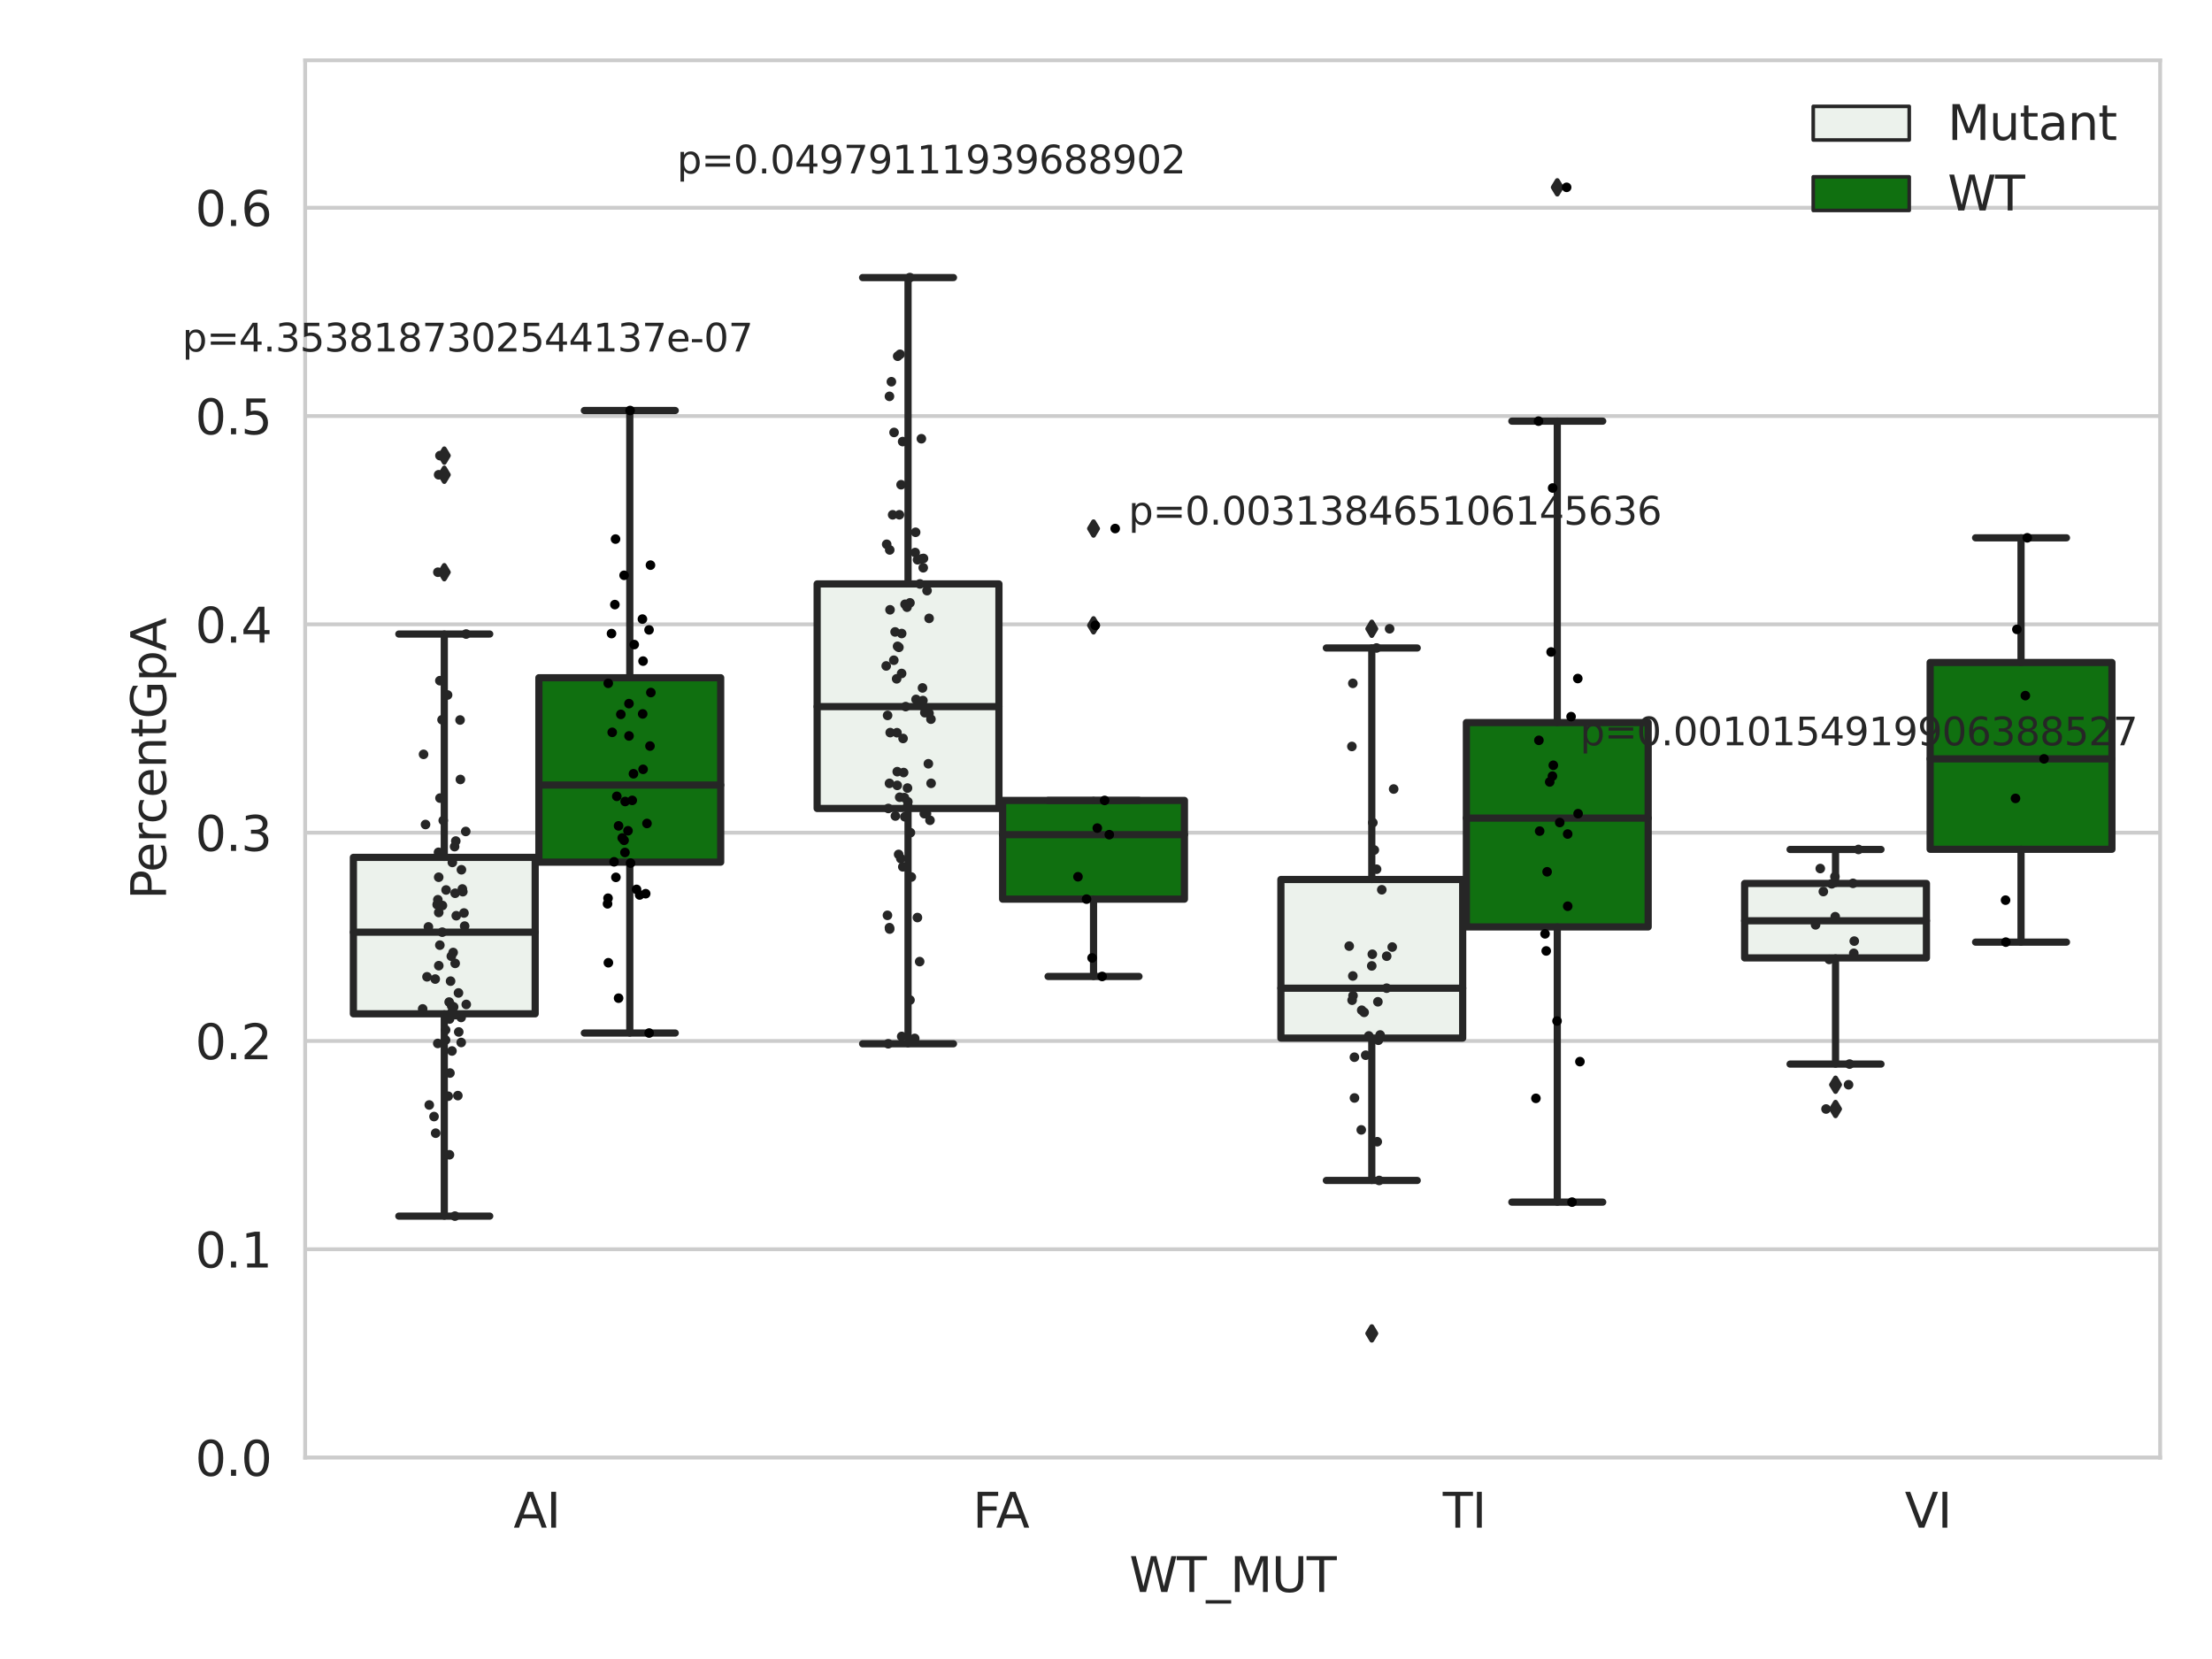 <?xml version="1.0" encoding="utf-8" standalone="no"?>
<!DOCTYPE svg PUBLIC "-//W3C//DTD SVG 1.1//EN"
  "http://www.w3.org/Graphics/SVG/1.1/DTD/svg11.dtd">
<svg xmlns:xlink="http://www.w3.org/1999/xlink" width="460.8pt" height="345.6pt" viewBox="0 0 460.8 345.6" xmlns="http://www.w3.org/2000/svg" version="1.1">
 <defs>
  <style type="text/css">*{stroke-linejoin: round; stroke-linecap: butt}</style>
 </defs>
 <g id="figure_1">
  <g id="patch_1">
   <path d="M 0 345.6 
L 460.8 345.6 
L 460.8 0 
L 0 0 
z
" style="fill: #ffffff"/>
  </g>
  <g id="axes_1">
   <g id="patch_2">
    <path d="M 63.571 303.64 
L 450 303.64 
L 450 12.562 
L 63.571 12.562 
z
" style="fill: #ffffff"/>
   </g>
   <g id="matplotlib.axis_1">
    <g id="xtick_1">
     <g id="text_1">
      <!-- AI -->
      <g style="fill: #262626" transform="translate(106.98 318.238)scale(0.1 -0.1)">
       <defs>
        <path id="DejaVuSans-41" d="M 2188 4044 
L 1331 1722 
L 3047 1722 
L 2188 4044 
z
M 1831 4666 
L 2547 4666 
L 4325 0 
L 3669 0 
L 3244 1197 
L 1141 1197 
L 716 0 
L 50 0 
L 1831 4666 
z
" transform="scale(0.016)"/>
        <path id="DejaVuSans-49" d="M 628 4666 
L 1259 4666 
L 1259 0 
L 628 0 
L 628 4666 
z
" transform="scale(0.016)"/>
       </defs>
       <use xlink:href="#DejaVuSans-41"/>
       <use xlink:href="#DejaVuSans-49" x="68.408"/>
      </g>
     </g>
    </g>
    <g id="xtick_2">
     <g id="text_2">
      <!-- FA -->
      <g style="fill: #262626" transform="translate(202.642 318.238)scale(0.1 -0.1)">
       <defs>
        <path id="DejaVuSans-46" d="M 628 4666 
L 3309 4666 
L 3309 4134 
L 1259 4134 
L 1259 2759 
L 3109 2759 
L 3109 2228 
L 1259 2228 
L 1259 0 
L 628 0 
L 628 4666 
z
" transform="scale(0.016)"/>
       </defs>
       <use xlink:href="#DejaVuSans-46"/>
       <use xlink:href="#DejaVuSans-41" x="48.395"/>
      </g>
     </g>
    </g>
    <g id="xtick_3">
     <g id="text_3">
      <!-- TI -->
      <g style="fill: #262626" transform="translate(300.56 318.238)scale(0.1 -0.1)">
       <defs>
        <path id="DejaVuSans-54" d="M -19 4666 
L 3928 4666 
L 3928 4134 
L 2272 4134 
L 2272 0 
L 1638 0 
L 1638 4134 
L -19 4134 
L -19 4666 
z
" transform="scale(0.016)"/>
       </defs>
       <use xlink:href="#DejaVuSans-54"/>
       <use xlink:href="#DejaVuSans-49" x="61.084"/>
      </g>
     </g>
    </g>
    <g id="xtick_4">
     <g id="text_4">
      <!-- VI -->
      <g style="fill: #262626" transform="translate(396.801 318.238)scale(0.1 -0.1)">
       <defs>
        <path id="DejaVuSans-56" d="M 1831 0 
L 50 4666 
L 709 4666 
L 2188 738 
L 3669 4666 
L 4325 4666 
L 2547 0 
L 1831 0 
z
" transform="scale(0.016)"/>
       </defs>
       <use xlink:href="#DejaVuSans-56"/>
       <use xlink:href="#DejaVuSans-49" x="68.408"/>
      </g>
     </g>
    </g>
    <g id="text_5">
     <!-- WT_MUT -->
     <g style="fill: #262626" transform="translate(235.261 331.638)scale(0.1 -0.1)">
      <defs>
       <path id="DejaVuSans-57" d="M 213 4666 
L 850 4666 
L 1831 722 
L 2809 4666 
L 3519 4666 
L 4500 722 
L 5478 4666 
L 6119 4666 
L 4947 0 
L 4153 0 
L 3169 4050 
L 2175 0 
L 1381 0 
L 213 4666 
z
" transform="scale(0.016)"/>
       <path id="DejaVuSans-5f" d="M 3263 -1063 
L 3263 -1509 
L -63 -1509 
L -63 -1063 
L 3263 -1063 
z
" transform="scale(0.016)"/>
       <path id="DejaVuSans-4d" d="M 628 4666 
L 1569 4666 
L 2759 1491 
L 3956 4666 
L 4897 4666 
L 4897 0 
L 4281 0 
L 4281 4097 
L 3078 897 
L 2444 897 
L 1241 4097 
L 1241 0 
L 628 0 
L 628 4666 
z
" transform="scale(0.016)"/>
       <path id="DejaVuSans-55" d="M 556 4666 
L 1191 4666 
L 1191 1831 
Q 1191 1081 1462 751 
Q 1734 422 2344 422 
Q 2950 422 3222 751 
Q 3494 1081 3494 1831 
L 3494 4666 
L 4128 4666 
L 4128 1753 
Q 4128 841 3676 375 
Q 3225 -91 2344 -91 
Q 1459 -91 1007 375 
Q 556 841 556 1753 
L 556 4666 
z
" transform="scale(0.016)"/>
      </defs>
      <use xlink:href="#DejaVuSans-57"/>
      <use xlink:href="#DejaVuSans-54" x="98.877"/>
      <use xlink:href="#DejaVuSans-5f" x="159.961"/>
      <use xlink:href="#DejaVuSans-4d" x="209.961"/>
      <use xlink:href="#DejaVuSans-55" x="296.24"/>
      <use xlink:href="#DejaVuSans-54" x="369.434"/>
     </g>
    </g>
   </g>
   <g id="matplotlib.axis_2">
    <g id="ytick_1">
     <g id="line2d_1">
      <path d="M 63.571 303.64 
L 450 303.64 
" clip-path="url(#p01db4e1b62)" style="fill: none; stroke: #cccccc; stroke-width: 0.8; stroke-linecap: round"/>
     </g>
     <g id="text_6">
      <!-- 0.0 -->
      <g style="fill: #262626" transform="translate(40.668 307.439)scale(0.1 -0.1)">
       <defs>
        <path id="DejaVuSans-30" d="M 2034 4250 
Q 1547 4250 1301 3770 
Q 1056 3291 1056 2328 
Q 1056 1369 1301 889 
Q 1547 409 2034 409 
Q 2525 409 2770 889 
Q 3016 1369 3016 2328 
Q 3016 3291 2770 3770 
Q 2525 4250 2034 4250 
z
M 2034 4750 
Q 2819 4750 3233 4129 
Q 3647 3509 3647 2328 
Q 3647 1150 3233 529 
Q 2819 -91 2034 -91 
Q 1250 -91 836 529 
Q 422 1150 422 2328 
Q 422 3509 836 4129 
Q 1250 4750 2034 4750 
z
" transform="scale(0.016)"/>
        <path id="DejaVuSans-2e" d="M 684 794 
L 1344 794 
L 1344 0 
L 684 0 
L 684 794 
z
" transform="scale(0.016)"/>
       </defs>
       <use xlink:href="#DejaVuSans-30"/>
       <use xlink:href="#DejaVuSans-2e" x="63.623"/>
       <use xlink:href="#DejaVuSans-30" x="95.41"/>
      </g>
     </g>
    </g>
    <g id="ytick_2">
     <g id="line2d_2">
      <path d="M 63.571 260.246 
L 450 260.246 
" clip-path="url(#p01db4e1b62)" style="fill: none; stroke: #cccccc; stroke-width: 0.8; stroke-linecap: round"/>
     </g>
     <g id="text_7">
      <!-- 0.1 -->
      <g style="fill: #262626" transform="translate(40.668 264.046)scale(0.1 -0.1)">
       <defs>
        <path id="DejaVuSans-31" d="M 794 531 
L 1825 531 
L 1825 4091 
L 703 3866 
L 703 4441 
L 1819 4666 
L 2450 4666 
L 2450 531 
L 3481 531 
L 3481 0 
L 794 0 
L 794 531 
z
" transform="scale(0.016)"/>
       </defs>
       <use xlink:href="#DejaVuSans-30"/>
       <use xlink:href="#DejaVuSans-2e" x="63.623"/>
       <use xlink:href="#DejaVuSans-31" x="95.41"/>
      </g>
     </g>
    </g>
    <g id="ytick_3">
     <g id="line2d_3">
      <path d="M 63.571 216.853 
L 450 216.853 
" clip-path="url(#p01db4e1b62)" style="fill: none; stroke: #cccccc; stroke-width: 0.8; stroke-linecap: round"/>
     </g>
     <g id="text_8">
      <!-- 0.2 -->
      <g style="fill: #262626" transform="translate(40.668 220.652)scale(0.1 -0.1)">
       <defs>
        <path id="DejaVuSans-32" d="M 1228 531 
L 3431 531 
L 3431 0 
L 469 0 
L 469 531 
Q 828 903 1448 1529 
Q 2069 2156 2228 2338 
Q 2531 2678 2651 2914 
Q 2772 3150 2772 3378 
Q 2772 3750 2511 3984 
Q 2250 4219 1831 4219 
Q 1534 4219 1204 4116 
Q 875 4013 500 3803 
L 500 4441 
Q 881 4594 1212 4672 
Q 1544 4750 1819 4750 
Q 2544 4750 2975 4387 
Q 3406 4025 3406 3419 
Q 3406 3131 3298 2873 
Q 3191 2616 2906 2266 
Q 2828 2175 2409 1742 
Q 1991 1309 1228 531 
z
" transform="scale(0.016)"/>
       </defs>
       <use xlink:href="#DejaVuSans-30"/>
       <use xlink:href="#DejaVuSans-2e" x="63.623"/>
       <use xlink:href="#DejaVuSans-32" x="95.41"/>
      </g>
     </g>
    </g>
    <g id="ytick_4">
     <g id="line2d_4">
      <path d="M 63.571 173.459 
L 450 173.459 
" clip-path="url(#p01db4e1b62)" style="fill: none; stroke: #cccccc; stroke-width: 0.8; stroke-linecap: round"/>
     </g>
     <g id="text_9">
      <!-- 0.3 -->
      <g style="fill: #262626" transform="translate(40.668 177.258)scale(0.1 -0.1)">
       <defs>
        <path id="DejaVuSans-33" d="M 2597 2516 
Q 3050 2419 3304 2112 
Q 3559 1806 3559 1356 
Q 3559 666 3084 287 
Q 2609 -91 1734 -91 
Q 1441 -91 1130 -33 
Q 819 25 488 141 
L 488 750 
Q 750 597 1062 519 
Q 1375 441 1716 441 
Q 2309 441 2620 675 
Q 2931 909 2931 1356 
Q 2931 1769 2642 2001 
Q 2353 2234 1838 2234 
L 1294 2234 
L 1294 2753 
L 1863 2753 
Q 2328 2753 2575 2939 
Q 2822 3125 2822 3475 
Q 2822 3834 2567 4026 
Q 2313 4219 1838 4219 
Q 1578 4219 1281 4162 
Q 984 4106 628 3988 
L 628 4550 
Q 988 4650 1302 4700 
Q 1616 4750 1894 4750 
Q 2613 4750 3031 4423 
Q 3450 4097 3450 3541 
Q 3450 3153 3228 2886 
Q 3006 2619 2597 2516 
z
" transform="scale(0.016)"/>
       </defs>
       <use xlink:href="#DejaVuSans-30"/>
       <use xlink:href="#DejaVuSans-2e" x="63.623"/>
       <use xlink:href="#DejaVuSans-33" x="95.41"/>
      </g>
     </g>
    </g>
    <g id="ytick_5">
     <g id="line2d_5">
      <path d="M 63.571 130.066 
L 450 130.066 
" clip-path="url(#p01db4e1b62)" style="fill: none; stroke: #cccccc; stroke-width: 0.8; stroke-linecap: round"/>
     </g>
     <g id="text_10">
      <!-- 0.4 -->
      <g style="fill: #262626" transform="translate(40.668 133.865)scale(0.1 -0.1)">
       <defs>
        <path id="DejaVuSans-34" d="M 2419 4116 
L 825 1625 
L 2419 1625 
L 2419 4116 
z
M 2253 4666 
L 3047 4666 
L 3047 1625 
L 3713 1625 
L 3713 1100 
L 3047 1100 
L 3047 0 
L 2419 0 
L 2419 1100 
L 313 1100 
L 313 1709 
L 2253 4666 
z
" transform="scale(0.016)"/>
       </defs>
       <use xlink:href="#DejaVuSans-30"/>
       <use xlink:href="#DejaVuSans-2e" x="63.623"/>
       <use xlink:href="#DejaVuSans-34" x="95.41"/>
      </g>
     </g>
    </g>
    <g id="ytick_6">
     <g id="line2d_6">
      <path d="M 63.571 86.672 
L 450 86.672 
" clip-path="url(#p01db4e1b62)" style="fill: none; stroke: #cccccc; stroke-width: 0.8; stroke-linecap: round"/>
     </g>
     <g id="text_11">
      <!-- 0.5 -->
      <g style="fill: #262626" transform="translate(40.668 90.471)scale(0.1 -0.1)">
       <defs>
        <path id="DejaVuSans-35" d="M 691 4666 
L 3169 4666 
L 3169 4134 
L 1269 4134 
L 1269 2991 
Q 1406 3038 1543 3061 
Q 1681 3084 1819 3084 
Q 2600 3084 3056 2656 
Q 3513 2228 3513 1497 
Q 3513 744 3044 326 
Q 2575 -91 1722 -91 
Q 1428 -91 1123 -41 
Q 819 9 494 109 
L 494 744 
Q 775 591 1075 516 
Q 1375 441 1709 441 
Q 2250 441 2565 725 
Q 2881 1009 2881 1497 
Q 2881 1984 2565 2268 
Q 2250 2553 1709 2553 
Q 1456 2553 1204 2497 
Q 953 2441 691 2322 
L 691 4666 
z
" transform="scale(0.016)"/>
       </defs>
       <use xlink:href="#DejaVuSans-30"/>
       <use xlink:href="#DejaVuSans-2e" x="63.623"/>
       <use xlink:href="#DejaVuSans-35" x="95.41"/>
      </g>
     </g>
    </g>
    <g id="ytick_7">
     <g id="line2d_7">
      <path d="M 63.571 43.278 
L 450 43.278 
" clip-path="url(#p01db4e1b62)" style="fill: none; stroke: #cccccc; stroke-width: 0.8; stroke-linecap: round"/>
     </g>
     <g id="text_12">
      <!-- 0.6 -->
      <g style="fill: #262626" transform="translate(40.668 47.078)scale(0.1 -0.1)">
       <defs>
        <path id="DejaVuSans-36" d="M 2113 2584 
Q 1688 2584 1439 2293 
Q 1191 2003 1191 1497 
Q 1191 994 1439 701 
Q 1688 409 2113 409 
Q 2538 409 2786 701 
Q 3034 994 3034 1497 
Q 3034 2003 2786 2293 
Q 2538 2584 2113 2584 
z
M 3366 4563 
L 3366 3988 
Q 3128 4100 2886 4159 
Q 2644 4219 2406 4219 
Q 1781 4219 1451 3797 
Q 1122 3375 1075 2522 
Q 1259 2794 1537 2939 
Q 1816 3084 2150 3084 
Q 2853 3084 3261 2657 
Q 3669 2231 3669 1497 
Q 3669 778 3244 343 
Q 2819 -91 2113 -91 
Q 1303 -91 875 529 
Q 447 1150 447 2328 
Q 447 3434 972 4092 
Q 1497 4750 2381 4750 
Q 2619 4750 2861 4703 
Q 3103 4656 3366 4563 
z
" transform="scale(0.016)"/>
       </defs>
       <use xlink:href="#DejaVuSans-30"/>
       <use xlink:href="#DejaVuSans-2e" x="63.623"/>
       <use xlink:href="#DejaVuSans-36" x="95.41"/>
      </g>
     </g>
    </g>
    <g id="text_13">
     <!-- PercentGpA -->
     <g style="fill: #262626" transform="translate(34.588 187.377)rotate(-90)scale(0.1 -0.1)">
      <defs>
       <path id="DejaVuSans-50" d="M 1259 4147 
L 1259 2394 
L 2053 2394 
Q 2494 2394 2734 2622 
Q 2975 2850 2975 3272 
Q 2975 3691 2734 3919 
Q 2494 4147 2053 4147 
L 1259 4147 
z
M 628 4666 
L 2053 4666 
Q 2838 4666 3239 4311 
Q 3641 3956 3641 3272 
Q 3641 2581 3239 2228 
Q 2838 1875 2053 1875 
L 1259 1875 
L 1259 0 
L 628 0 
L 628 4666 
z
" transform="scale(0.016)"/>
       <path id="DejaVuSans-65" d="M 3597 1894 
L 3597 1613 
L 953 1613 
Q 991 1019 1311 708 
Q 1631 397 2203 397 
Q 2534 397 2845 478 
Q 3156 559 3463 722 
L 3463 178 
Q 3153 47 2828 -22 
Q 2503 -91 2169 -91 
Q 1331 -91 842 396 
Q 353 884 353 1716 
Q 353 2575 817 3079 
Q 1281 3584 2069 3584 
Q 2775 3584 3186 3129 
Q 3597 2675 3597 1894 
z
M 3022 2063 
Q 3016 2534 2758 2815 
Q 2500 3097 2075 3097 
Q 1594 3097 1305 2825 
Q 1016 2553 972 2059 
L 3022 2063 
z
" transform="scale(0.016)"/>
       <path id="DejaVuSans-72" d="M 2631 2963 
Q 2534 3019 2420 3045 
Q 2306 3072 2169 3072 
Q 1681 3072 1420 2755 
Q 1159 2438 1159 1844 
L 1159 0 
L 581 0 
L 581 3500 
L 1159 3500 
L 1159 2956 
Q 1341 3275 1631 3429 
Q 1922 3584 2338 3584 
Q 2397 3584 2469 3576 
Q 2541 3569 2628 3553 
L 2631 2963 
z
" transform="scale(0.016)"/>
       <path id="DejaVuSans-63" d="M 3122 3366 
L 3122 2828 
Q 2878 2963 2633 3030 
Q 2388 3097 2138 3097 
Q 1578 3097 1268 2742 
Q 959 2388 959 1747 
Q 959 1106 1268 751 
Q 1578 397 2138 397 
Q 2388 397 2633 464 
Q 2878 531 3122 666 
L 3122 134 
Q 2881 22 2623 -34 
Q 2366 -91 2075 -91 
Q 1284 -91 818 406 
Q 353 903 353 1747 
Q 353 2603 823 3093 
Q 1294 3584 2113 3584 
Q 2378 3584 2631 3529 
Q 2884 3475 3122 3366 
z
" transform="scale(0.016)"/>
       <path id="DejaVuSans-6e" d="M 3513 2113 
L 3513 0 
L 2938 0 
L 2938 2094 
Q 2938 2591 2744 2837 
Q 2550 3084 2163 3084 
Q 1697 3084 1428 2787 
Q 1159 2491 1159 1978 
L 1159 0 
L 581 0 
L 581 3500 
L 1159 3500 
L 1159 2956 
Q 1366 3272 1645 3428 
Q 1925 3584 2291 3584 
Q 2894 3584 3203 3211 
Q 3513 2838 3513 2113 
z
" transform="scale(0.016)"/>
       <path id="DejaVuSans-74" d="M 1172 4494 
L 1172 3500 
L 2356 3500 
L 2356 3053 
L 1172 3053 
L 1172 1153 
Q 1172 725 1289 603 
Q 1406 481 1766 481 
L 2356 481 
L 2356 0 
L 1766 0 
Q 1100 0 847 248 
Q 594 497 594 1153 
L 594 3053 
L 172 3053 
L 172 3500 
L 594 3500 
L 594 4494 
L 1172 4494 
z
" transform="scale(0.016)"/>
       <path id="DejaVuSans-47" d="M 3809 666 
L 3809 1919 
L 2778 1919 
L 2778 2438 
L 4434 2438 
L 4434 434 
Q 4069 175 3628 42 
Q 3188 -91 2688 -91 
Q 1594 -91 976 548 
Q 359 1188 359 2328 
Q 359 3472 976 4111 
Q 1594 4750 2688 4750 
Q 3144 4750 3555 4637 
Q 3966 4525 4313 4306 
L 4313 3634 
Q 3963 3931 3569 4081 
Q 3175 4231 2741 4231 
Q 1884 4231 1454 3753 
Q 1025 3275 1025 2328 
Q 1025 1384 1454 906 
Q 1884 428 2741 428 
Q 3075 428 3337 486 
Q 3600 544 3809 666 
z
" transform="scale(0.016)"/>
       <path id="DejaVuSans-70" d="M 1159 525 
L 1159 -1331 
L 581 -1331 
L 581 3500 
L 1159 3500 
L 1159 2969 
Q 1341 3281 1617 3432 
Q 1894 3584 2278 3584 
Q 2916 3584 3314 3078 
Q 3713 2572 3713 1747 
Q 3713 922 3314 415 
Q 2916 -91 2278 -91 
Q 1894 -91 1617 61 
Q 1341 213 1159 525 
z
M 3116 1747 
Q 3116 2381 2855 2742 
Q 2594 3103 2138 3103 
Q 1681 3103 1420 2742 
Q 1159 2381 1159 1747 
Q 1159 1113 1420 752 
Q 1681 391 2138 391 
Q 2594 391 2855 752 
Q 3116 1113 3116 1747 
z
" transform="scale(0.016)"/>
      </defs>
      <use xlink:href="#DejaVuSans-50"/>
      <use xlink:href="#DejaVuSans-65" x="56.678"/>
      <use xlink:href="#DejaVuSans-72" x="118.201"/>
      <use xlink:href="#DejaVuSans-63" x="157.064"/>
      <use xlink:href="#DejaVuSans-65" x="212.045"/>
      <use xlink:href="#DejaVuSans-6e" x="273.568"/>
      <use xlink:href="#DejaVuSans-74" x="336.947"/>
      <use xlink:href="#DejaVuSans-47" x="376.156"/>
      <use xlink:href="#DejaVuSans-70" x="453.646"/>
      <use xlink:href="#DejaVuSans-41" x="517.123"/>
     </g>
    </g>
   </g>
   <g id="patch_3">
    <path d="M 73.618 211.196 
L 111.488 211.196 
L 111.488 178.608 
L 73.618 178.608 
L 73.618 211.196 
z
" clip-path="url(#p01db4e1b62)" style="fill: #ecf2ec; stroke: #262626; stroke-width: 1.5; stroke-linejoin: miter"/>
   </g>
   <g id="patch_4">
    <path d="M 112.261 179.599 
L 150.131 179.599 
L 150.131 141.186 
L 112.261 141.186 
L 112.261 179.599 
z
" clip-path="url(#p01db4e1b62)" style="fill: #107010; stroke: #262626; stroke-width: 1.5; stroke-linejoin: miter"/>
   </g>
   <g id="patch_5">
    <path d="M 170.226 168.418 
L 208.096 168.418 
L 208.096 121.643 
L 170.226 121.643 
L 170.226 168.418 
z
" clip-path="url(#p01db4e1b62)" style="fill: #ecf2ec; stroke: #262626; stroke-width: 1.5; stroke-linejoin: miter"/>
   </g>
   <g id="patch_6">
    <path d="M 208.868 187.307 
L 246.738 187.307 
L 246.738 166.745 
L 208.868 166.745 
L 208.868 187.307 
z
" clip-path="url(#p01db4e1b62)" style="fill: #107010; stroke: #262626; stroke-width: 1.5; stroke-linejoin: miter"/>
   </g>
   <g id="patch_7">
    <path d="M 266.833 216.252 
L 304.703 216.252 
L 304.703 183.213 
L 266.833 183.213 
L 266.833 216.252 
z
" clip-path="url(#p01db4e1b62)" style="fill: #ecf2ec; stroke: #262626; stroke-width: 1.5; stroke-linejoin: miter"/>
   </g>
   <g id="patch_8">
    <path d="M 305.476 193.097 
L 343.346 193.097 
L 343.346 150.524 
L 305.476 150.524 
L 305.476 193.097 
z
" clip-path="url(#p01db4e1b62)" style="fill: #107010; stroke: #262626; stroke-width: 1.5; stroke-linejoin: miter"/>
   </g>
   <g id="patch_9">
    <path d="M 363.44 199.548 
L 401.31 199.548 
L 401.31 184.04 
L 363.44 184.04 
L 363.44 199.548 
z
" clip-path="url(#p01db4e1b62)" style="fill: #ecf2ec; stroke: #262626; stroke-width: 1.5; stroke-linejoin: miter"/>
   </g>
   <g id="patch_10">
    <path d="M 402.083 176.918 
L 439.953 176.918 
L 439.953 138.009 
L 402.083 138.009 
L 402.083 176.918 
z
" clip-path="url(#p01db4e1b62)" style="fill: #107010; stroke: #262626; stroke-width: 1.5; stroke-linejoin: miter"/>
   </g>
   <g id="patch_11">
    <path d="M 111.875 303.64 
L 111.875 303.64 
L 111.875 303.64 
L 111.875 303.64 
z
" clip-path="url(#p01db4e1b62)" style="fill: #ecf2ec; stroke: #262626; stroke-width: 0.75; stroke-linejoin: miter"/>
   </g>
   <g id="patch_12">
    <path d="M 111.875 303.64 
L 111.875 303.64 
L 111.875 303.64 
L 111.875 303.64 
z
" clip-path="url(#p01db4e1b62)" style="fill: #107010; stroke: #262626; stroke-width: 0.75; stroke-linejoin: miter"/>
   </g>
   <g id="PathCollection_1"/>
   <g id="PathCollection_2"/>
   <g id="line2d_8">
    <path d="M 92.553 211.196 
L 92.553 253.34 
" clip-path="url(#p01db4e1b62)" style="fill: none; stroke: #262626; stroke-width: 1.5; stroke-linecap: round"/>
   </g>
   <g id="line2d_9">
    <path d="M 92.553 178.608 
L 92.553 132.081 
" clip-path="url(#p01db4e1b62)" style="fill: none; stroke: #262626; stroke-width: 1.5; stroke-linecap: round"/>
   </g>
   <g id="line2d_10">
    <path d="M 83.086 253.34 
L 102.021 253.34 
" clip-path="url(#p01db4e1b62)" style="fill: none; stroke: #262626; stroke-width: 1.5; stroke-linecap: round"/>
   </g>
   <g id="line2d_11">
    <path d="M 83.086 132.081 
L 102.021 132.081 
" clip-path="url(#p01db4e1b62)" style="fill: none; stroke: #262626; stroke-width: 1.5; stroke-linecap: round"/>
   </g>
   <g id="line2d_12">
    <defs>
     <path id="md4c81aafba" d="M -0 1.414 
L 0.849 0 
L 0 -1.414 
L -0.849 -0 
z
" style="stroke: #262626; stroke-linejoin: miter"/>
    </defs>
    <g clip-path="url(#p01db4e1b62)">
     <use xlink:href="#md4c81aafba" x="92.553" y="94.914" style="fill: #262626; stroke: #262626; stroke-linejoin: miter"/>
     <use xlink:href="#md4c81aafba" x="92.553" y="98.901" style="fill: #262626; stroke: #262626; stroke-linejoin: miter"/>
     <use xlink:href="#md4c81aafba" x="92.553" y="119.204" style="fill: #262626; stroke: #262626; stroke-linejoin: miter"/>
    </g>
   </g>
   <g id="line2d_13">
    <path d="M 131.196 179.599 
L 131.196 215.2 
" clip-path="url(#p01db4e1b62)" style="fill: none; stroke: #262626; stroke-width: 1.5; stroke-linecap: round"/>
   </g>
   <g id="line2d_14">
    <path d="M 131.196 141.186 
L 131.196 85.519 
" clip-path="url(#p01db4e1b62)" style="fill: none; stroke: #262626; stroke-width: 1.5; stroke-linecap: round"/>
   </g>
   <g id="line2d_15">
    <path d="M 121.729 215.2 
L 140.664 215.2 
" clip-path="url(#p01db4e1b62)" style="fill: none; stroke: #262626; stroke-width: 1.5; stroke-linecap: round"/>
   </g>
   <g id="line2d_16">
    <path d="M 121.729 85.519 
L 140.664 85.519 
" clip-path="url(#p01db4e1b62)" style="fill: none; stroke: #262626; stroke-width: 1.5; stroke-linecap: round"/>
   </g>
   <g id="line2d_17"/>
   <g id="line2d_18">
    <path d="M 189.161 168.418 
L 189.161 217.434 
" clip-path="url(#p01db4e1b62)" style="fill: none; stroke: #262626; stroke-width: 1.5; stroke-linecap: round"/>
   </g>
   <g id="line2d_19">
    <path d="M 189.161 121.643 
L 189.161 57.824 
" clip-path="url(#p01db4e1b62)" style="fill: none; stroke: #262626; stroke-width: 1.5; stroke-linecap: round"/>
   </g>
   <g id="line2d_20">
    <path d="M 179.693 217.434 
L 198.628 217.434 
" clip-path="url(#p01db4e1b62)" style="fill: none; stroke: #262626; stroke-width: 1.5; stroke-linecap: round"/>
   </g>
   <g id="line2d_21">
    <path d="M 179.693 57.824 
L 198.628 57.824 
" clip-path="url(#p01db4e1b62)" style="fill: none; stroke: #262626; stroke-width: 1.5; stroke-linecap: round"/>
   </g>
   <g id="line2d_22"/>
   <g id="line2d_23">
    <path d="M 227.803 187.307 
L 227.803 203.413 
" clip-path="url(#p01db4e1b62)" style="fill: none; stroke: #262626; stroke-width: 1.5; stroke-linecap: round"/>
   </g>
   <g id="line2d_24">
    <path d="M 227.803 166.745 
L 227.803 166.745 
" clip-path="url(#p01db4e1b62)" style="fill: none; stroke: #262626; stroke-width: 1.5; stroke-linecap: round"/>
   </g>
   <g id="line2d_25">
    <path d="M 218.336 203.413 
L 237.271 203.413 
" clip-path="url(#p01db4e1b62)" style="fill: none; stroke: #262626; stroke-width: 1.5; stroke-linecap: round"/>
   </g>
   <g id="line2d_26">
    <path d="M 218.336 166.745 
L 237.271 166.745 
" clip-path="url(#p01db4e1b62)" style="fill: none; stroke: #262626; stroke-width: 1.5; stroke-linecap: round"/>
   </g>
   <g id="line2d_27">
    <g clip-path="url(#p01db4e1b62)">
     <use xlink:href="#md4c81aafba" x="227.803" y="130.271" style="fill: #262626; stroke: #262626; stroke-linejoin: miter"/>
     <use xlink:href="#md4c81aafba" x="227.803" y="110.105" style="fill: #262626; stroke: #262626; stroke-linejoin: miter"/>
    </g>
   </g>
   <g id="line2d_28">
    <path d="M 285.768 216.252 
L 285.768 245.909 
" clip-path="url(#p01db4e1b62)" style="fill: none; stroke: #262626; stroke-width: 1.5; stroke-linecap: round"/>
   </g>
   <g id="line2d_29">
    <path d="M 285.768 183.213 
L 285.768 134.986 
" clip-path="url(#p01db4e1b62)" style="fill: none; stroke: #262626; stroke-width: 1.5; stroke-linecap: round"/>
   </g>
   <g id="line2d_30">
    <path d="M 276.3 245.909 
L 295.235 245.909 
" clip-path="url(#p01db4e1b62)" style="fill: none; stroke: #262626; stroke-width: 1.5; stroke-linecap: round"/>
   </g>
   <g id="line2d_31">
    <path d="M 276.3 134.986 
L 295.235 134.986 
" clip-path="url(#p01db4e1b62)" style="fill: none; stroke: #262626; stroke-width: 1.5; stroke-linecap: round"/>
   </g>
   <g id="line2d_32">
    <g clip-path="url(#p01db4e1b62)">
     <use xlink:href="#md4c81aafba" x="285.768" y="277.773" style="fill: #262626; stroke: #262626; stroke-linejoin: miter"/>
     <use xlink:href="#md4c81aafba" x="285.768" y="130.985" style="fill: #262626; stroke: #262626; stroke-linejoin: miter"/>
    </g>
   </g>
   <g id="line2d_33">
    <path d="M 324.411 193.097 
L 324.411 250.424 
" clip-path="url(#p01db4e1b62)" style="fill: none; stroke: #262626; stroke-width: 1.5; stroke-linecap: round"/>
   </g>
   <g id="line2d_34">
    <path d="M 324.411 150.524 
L 324.411 87.73 
" clip-path="url(#p01db4e1b62)" style="fill: none; stroke: #262626; stroke-width: 1.5; stroke-linecap: round"/>
   </g>
   <g id="line2d_35">
    <path d="M 314.943 250.424 
L 333.878 250.424 
" clip-path="url(#p01db4e1b62)" style="fill: none; stroke: #262626; stroke-width: 1.5; stroke-linecap: round"/>
   </g>
   <g id="line2d_36">
    <path d="M 314.943 87.73 
L 333.878 87.73 
" clip-path="url(#p01db4e1b62)" style="fill: none; stroke: #262626; stroke-width: 1.5; stroke-linecap: round"/>
   </g>
   <g id="line2d_37">
    <g clip-path="url(#p01db4e1b62)">
     <use xlink:href="#md4c81aafba" x="324.411" y="39.024" style="fill: #262626; stroke: #262626; stroke-linejoin: miter"/>
    </g>
   </g>
   <g id="line2d_38">
    <path d="M 382.375 199.548 
L 382.375 221.668 
" clip-path="url(#p01db4e1b62)" style="fill: none; stroke: #262626; stroke-width: 1.5; stroke-linecap: round"/>
   </g>
   <g id="line2d_39">
    <path d="M 382.375 184.04 
L 382.375 176.957 
" clip-path="url(#p01db4e1b62)" style="fill: none; stroke: #262626; stroke-width: 1.5; stroke-linecap: round"/>
   </g>
   <g id="line2d_40">
    <path d="M 372.907 221.668 
L 391.842 221.668 
" clip-path="url(#p01db4e1b62)" style="fill: none; stroke: #262626; stroke-width: 1.5; stroke-linecap: round"/>
   </g>
   <g id="line2d_41">
    <path d="M 372.907 176.957 
L 391.842 176.957 
" clip-path="url(#p01db4e1b62)" style="fill: none; stroke: #262626; stroke-width: 1.5; stroke-linecap: round"/>
   </g>
   <g id="line2d_42">
    <g clip-path="url(#p01db4e1b62)">
     <use xlink:href="#md4c81aafba" x="382.375" y="231.027" style="fill: #262626; stroke: #262626; stroke-linejoin: miter"/>
     <use xlink:href="#md4c81aafba" x="382.375" y="225.971" style="fill: #262626; stroke: #262626; stroke-linejoin: miter"/>
    </g>
   </g>
   <g id="line2d_43">
    <path d="M 421.018 176.918 
L 421.018 196.262 
" clip-path="url(#p01db4e1b62)" style="fill: none; stroke: #262626; stroke-width: 1.5; stroke-linecap: round"/>
   </g>
   <g id="line2d_44">
    <path d="M 421.018 138.009 
L 421.018 112.037 
" clip-path="url(#p01db4e1b62)" style="fill: none; stroke: #262626; stroke-width: 1.5; stroke-linecap: round"/>
   </g>
   <g id="line2d_45">
    <path d="M 411.55 196.262 
L 430.485 196.262 
" clip-path="url(#p01db4e1b62)" style="fill: none; stroke: #262626; stroke-width: 1.5; stroke-linecap: round"/>
   </g>
   <g id="line2d_46">
    <path d="M 411.55 112.037 
L 430.485 112.037 
" clip-path="url(#p01db4e1b62)" style="fill: none; stroke: #262626; stroke-width: 1.5; stroke-linecap: round"/>
   </g>
   <g id="line2d_47"/>
   <g id="line2d_48">
    <path d="M 73.618 194.191 
L 111.488 194.191 
" clip-path="url(#p01db4e1b62)" style="fill: none; stroke: #262626; stroke-width: 1.5; stroke-linecap: round"/>
   </g>
   <g id="line2d_49">
    <path d="M 112.261 163.538 
L 150.131 163.538 
" clip-path="url(#p01db4e1b62)" style="fill: none; stroke: #262626; stroke-width: 1.5; stroke-linecap: round"/>
   </g>
   <g id="line2d_50">
    <path d="M 170.226 147.198 
L 208.096 147.198 
" clip-path="url(#p01db4e1b62)" style="fill: none; stroke: #262626; stroke-width: 1.5; stroke-linecap: round"/>
   </g>
   <g id="line2d_51">
    <path d="M 208.868 173.874 
L 246.738 173.874 
" clip-path="url(#p01db4e1b62)" style="fill: none; stroke: #262626; stroke-width: 1.5; stroke-linecap: round"/>
   </g>
   <g id="line2d_52">
    <path d="M 266.833 205.857 
L 304.703 205.857 
" clip-path="url(#p01db4e1b62)" style="fill: none; stroke: #262626; stroke-width: 1.5; stroke-linecap: round"/>
   </g>
   <g id="line2d_53">
    <path d="M 305.476 170.424 
L 343.346 170.424 
" clip-path="url(#p01db4e1b62)" style="fill: none; stroke: #262626; stroke-width: 1.5; stroke-linecap: round"/>
   </g>
   <g id="line2d_54">
    <path d="M 363.44 191.813 
L 401.31 191.813 
" clip-path="url(#p01db4e1b62)" style="fill: none; stroke: #262626; stroke-width: 1.5; stroke-linecap: round"/>
   </g>
   <g id="line2d_55">
    <path d="M 402.083 158.085 
L 439.953 158.085 
" clip-path="url(#p01db4e1b62)" style="fill: none; stroke: #262626; stroke-width: 1.5; stroke-linecap: round"/>
   </g>
   <g id="patch_13">
    <path d="M 63.571 303.64 
L 63.571 12.562 
" style="fill: none; stroke: #cccccc; stroke-width: 0.8; stroke-linejoin: miter; stroke-linecap: square"/>
   </g>
   <g id="patch_14">
    <path d="M 450 303.64 
L 450 12.562 
" style="fill: none; stroke: #cccccc; stroke-width: 0.8; stroke-linejoin: miter; stroke-linecap: square"/>
   </g>
   <g id="patch_15">
    <path d="M 63.571 303.64 
L 450 303.64 
" style="fill: none; stroke: #cccccc; stroke-width: 0.8; stroke-linejoin: miter; stroke-linecap: square"/>
   </g>
   <g id="patch_16">
    <path d="M 63.571 12.562 
L 450 12.562 
" style="fill: none; stroke: #cccccc; stroke-width: 0.8; stroke-linejoin: miter; stroke-linecap: square"/>
   </g>
   <g id="PathCollection_3">
    <defs>
     <path id="C0_0_98246234c3" d="M 0 1 
C 0.265 1 0.52 0.895 0.707 0.707 
C 0.895 0.52 1 0.265 1 -0 
C 1 -0.265 0.895 -0.52 0.707 -0.707 
C 0.52 -0.895 0.265 -1 0 -1 
C -0.265 -1 -0.52 -0.895 -0.707 -0.707 
C -0.895 -0.52 -1 -0.265 -1 0 
C -1 0.265 -0.895 0.52 -0.707 0.707 
C -0.52 0.895 -0.265 1 0 1 
z
"/>
    </defs>
    <g clip-path="url(#p01db4e1b62)">
     <use xlink:href="#C0_0_98246234c3" x="95.841" y="149.992" style="fill: #262626"/>
    </g>
    <g clip-path="url(#p01db4e1b62)">
     <use xlink:href="#C0_0_98246234c3" x="95.047" y="190.761" style="fill: #262626"/>
    </g>
    <g clip-path="url(#p01db4e1b62)">
     <use xlink:href="#C0_0_98246234c3" x="92.826" y="214.55" style="fill: #262626"/>
    </g>
    <g clip-path="url(#p01db4e1b62)">
     <use xlink:href="#C0_0_98246234c3" x="91.629" y="196.894" style="fill: #262626"/>
    </g>
    <g clip-path="url(#p01db4e1b62)">
     <use xlink:href="#C0_0_98246234c3" x="95.511" y="206.848" style="fill: #262626"/>
    </g>
    <g clip-path="url(#p01db4e1b62)">
     <use xlink:href="#C0_0_98246234c3" x="93.364" y="228.361" style="fill: #262626"/>
    </g>
    <g clip-path="url(#p01db4e1b62)">
     <use xlink:href="#C0_0_98246234c3" x="90.417" y="232.601" style="fill: #262626"/>
    </g>
    <g clip-path="url(#p01db4e1b62)">
     <use xlink:href="#C0_0_98246234c3" x="96.124" y="181.187" style="fill: #262626"/>
    </g>
    <g clip-path="url(#p01db4e1b62)">
     <use xlink:href="#C0_0_98246234c3" x="96.795" y="192.921" style="fill: #262626"/>
    </g>
    <g clip-path="url(#p01db4e1b62)">
     <use xlink:href="#C0_0_98246234c3" x="91.212" y="187.431" style="fill: #262626"/>
    </g>
    <g clip-path="url(#p01db4e1b62)">
     <use xlink:href="#C0_0_98246234c3" x="94.776" y="253.34" style="fill: #262626"/>
    </g>
    <g clip-path="url(#p01db4e1b62)">
     <use xlink:href="#C0_0_98246234c3" x="93.564" y="208.743" style="fill: #262626"/>
    </g>
    <g clip-path="url(#p01db4e1b62)">
     <use xlink:href="#C0_0_98246234c3" x="94.4" y="198.423" style="fill: #262626"/>
    </g>
    <g clip-path="url(#p01db4e1b62)">
     <use xlink:href="#C0_0_98246234c3" x="93.242" y="144.776" style="fill: #262626"/>
    </g>
    <g clip-path="url(#p01db4e1b62)">
     <use xlink:href="#C0_0_98246234c3" x="91.633" y="141.796" style="fill: #262626"/>
    </g>
    <g clip-path="url(#p01db4e1b62)">
     <use xlink:href="#C0_0_98246234c3" x="91.076" y="188.447" style="fill: #262626"/>
    </g>
    <g clip-path="url(#p01db4e1b62)">
     <use xlink:href="#C0_0_98246234c3" x="93.732" y="223.535" style="fill: #262626"/>
    </g>
    <g clip-path="url(#p01db4e1b62)">
     <use xlink:href="#C0_0_98246234c3" x="97.13" y="209.241" style="fill: #262626"/>
    </g>
    <g clip-path="url(#p01db4e1b62)">
     <use xlink:href="#C0_0_98246234c3" x="94.234" y="179.663" style="fill: #262626"/>
    </g>
    <g clip-path="url(#p01db4e1b62)">
     <use xlink:href="#C0_0_98246234c3" x="88.048" y="210.172" style="fill: #262626"/>
    </g>
    <g clip-path="url(#p01db4e1b62)">
     <use xlink:href="#C0_0_98246234c3" x="93.863" y="204.391" style="fill: #262626"/>
    </g>
    <g clip-path="url(#p01db4e1b62)">
     <use xlink:href="#C0_0_98246234c3" x="91.398" y="190.09" style="fill: #262626"/>
    </g>
    <g clip-path="url(#p01db4e1b62)">
     <use xlink:href="#C0_0_98246234c3" x="92.336" y="170.919" style="fill: #262626"/>
    </g>
    <g clip-path="url(#p01db4e1b62)">
     <use xlink:href="#C0_0_98246234c3" x="92.128" y="194.191" style="fill: #262626"/>
    </g>
    <g clip-path="url(#p01db4e1b62)">
     <use xlink:href="#C0_0_98246234c3" x="89.422" y="230.187" style="fill: #262626"/>
    </g>
    <g clip-path="url(#p01db4e1b62)">
     <use xlink:href="#C0_0_98246234c3" x="91.659" y="166.258" style="fill: #262626"/>
    </g>
    <g clip-path="url(#p01db4e1b62)">
     <use xlink:href="#C0_0_98246234c3" x="97.023" y="173.21" style="fill: #262626"/>
    </g>
    <g clip-path="url(#p01db4e1b62)">
     <use xlink:href="#C0_0_98246234c3" x="91.39" y="182.742" style="fill: #262626"/>
    </g>
    <g clip-path="url(#p01db4e1b62)">
     <use xlink:href="#C0_0_98246234c3" x="95.907" y="162.379" style="fill: #262626"/>
    </g>
    <g clip-path="url(#p01db4e1b62)">
     <use xlink:href="#C0_0_98246234c3" x="94.151" y="218.937" style="fill: #262626"/>
    </g>
    <g clip-path="url(#p01db4e1b62)">
     <use xlink:href="#C0_0_98246234c3" x="92.166" y="188.634" style="fill: #262626"/>
    </g>
    <g clip-path="url(#p01db4e1b62)">
     <use xlink:href="#C0_0_98246234c3" x="93.631" y="240.559" style="fill: #262626"/>
    </g>
    <g clip-path="url(#p01db4e1b62)">
     <use xlink:href="#C0_0_98246234c3" x="96.655" y="190.194" style="fill: #262626"/>
    </g>
    <g clip-path="url(#p01db4e1b62)">
     <use xlink:href="#C0_0_98246234c3" x="91.65" y="94.914" style="fill: #262626"/>
    </g>
    <g clip-path="url(#p01db4e1b62)">
     <use xlink:href="#C0_0_98246234c3" x="94.503" y="209.763" style="fill: #262626"/>
    </g>
    <g clip-path="url(#p01db4e1b62)">
     <use xlink:href="#C0_0_98246234c3" x="91.377" y="98.901" style="fill: #262626"/>
    </g>
    <g clip-path="url(#p01db4e1b62)">
     <use xlink:href="#C0_0_98246234c3" x="94.021" y="199.195" style="fill: #262626"/>
    </g>
    <g clip-path="url(#p01db4e1b62)">
     <use xlink:href="#C0_0_98246234c3" x="96.078" y="217.17" style="fill: #262626"/>
    </g>
    <g clip-path="url(#p01db4e1b62)">
     <use xlink:href="#C0_0_98246234c3" x="94.128" y="211.018" style="fill: #262626"/>
    </g>
    <g clip-path="url(#p01db4e1b62)">
     <use xlink:href="#C0_0_98246234c3" x="94.084" y="209.548" style="fill: #262626"/>
    </g>
    <g clip-path="url(#p01db4e1b62)">
     <use xlink:href="#C0_0_98246234c3" x="91.112" y="188.423" style="fill: #262626"/>
    </g>
    <g clip-path="url(#p01db4e1b62)">
     <use xlink:href="#C0_0_98246234c3" x="91.196" y="217.366" style="fill: #262626"/>
    </g>
    <g clip-path="url(#p01db4e1b62)">
     <use xlink:href="#C0_0_98246234c3" x="97.099" y="132.081" style="fill: #262626"/>
    </g>
    <g clip-path="url(#p01db4e1b62)">
     <use xlink:href="#C0_0_98246234c3" x="96.318" y="185.188" style="fill: #262626"/>
    </g>
    <g clip-path="url(#p01db4e1b62)">
     <use xlink:href="#C0_0_98246234c3" x="90.756" y="236.063" style="fill: #262626"/>
    </g>
    <g clip-path="url(#p01db4e1b62)">
     <use xlink:href="#C0_0_98246234c3" x="91.406" y="201.166" style="fill: #262626"/>
    </g>
    <g clip-path="url(#p01db4e1b62)">
     <use xlink:href="#C0_0_98246234c3" x="91.217" y="119.204" style="fill: #262626"/>
    </g>
    <g clip-path="url(#p01db4e1b62)">
     <use xlink:href="#C0_0_98246234c3" x="94.853" y="211.375" style="fill: #262626"/>
    </g>
    <g clip-path="url(#p01db4e1b62)">
     <use xlink:href="#C0_0_98246234c3" x="88.235" y="157.143" style="fill: #262626"/>
    </g>
    <g clip-path="url(#p01db4e1b62)">
     <use xlink:href="#C0_0_98246234c3" x="96.066" y="211.954" style="fill: #262626"/>
    </g>
    <g clip-path="url(#p01db4e1b62)">
     <use xlink:href="#C0_0_98246234c3" x="89.246" y="193.087" style="fill: #262626"/>
    </g>
    <g clip-path="url(#p01db4e1b62)">
     <use xlink:href="#C0_0_98246234c3" x="94.946" y="175.203" style="fill: #262626"/>
    </g>
    <g clip-path="url(#p01db4e1b62)">
     <use xlink:href="#C0_0_98246234c3" x="93.645" y="212.279" style="fill: #262626"/>
    </g>
    <g clip-path="url(#p01db4e1b62)">
     <use xlink:href="#C0_0_98246234c3" x="96.412" y="185.754" style="fill: #262626"/>
    </g>
    <g clip-path="url(#p01db4e1b62)">
     <use xlink:href="#C0_0_98246234c3" x="92.089" y="149.941" style="fill: #262626"/>
    </g>
    <g clip-path="url(#p01db4e1b62)">
     <use xlink:href="#C0_0_98246234c3" x="92.82" y="216.664" style="fill: #262626"/>
    </g>
    <g clip-path="url(#p01db4e1b62)">
     <use xlink:href="#C0_0_98246234c3" x="91.35" y="177.554" style="fill: #262626"/>
    </g>
    <g clip-path="url(#p01db4e1b62)">
     <use xlink:href="#C0_0_98246234c3" x="88.645" y="171.761" style="fill: #262626"/>
    </g>
    <g clip-path="url(#p01db4e1b62)">
     <use xlink:href="#C0_0_98246234c3" x="92.928" y="185.397" style="fill: #262626"/>
    </g>
    <g clip-path="url(#p01db4e1b62)">
     <use xlink:href="#C0_0_98246234c3" x="94.702" y="176.371" style="fill: #262626"/>
    </g>
    <g clip-path="url(#p01db4e1b62)">
     <use xlink:href="#C0_0_98246234c3" x="90.666" y="203.956" style="fill: #262626"/>
    </g>
    <g clip-path="url(#p01db4e1b62)">
     <use xlink:href="#C0_0_98246234c3" x="95.378" y="228.234" style="fill: #262626"/>
    </g>
    <g clip-path="url(#p01db4e1b62)">
     <use xlink:href="#C0_0_98246234c3" x="95.564" y="214.974" style="fill: #262626"/>
    </g>
    <g clip-path="url(#p01db4e1b62)">
     <use xlink:href="#C0_0_98246234c3" x="88.952" y="203.487" style="fill: #262626"/>
    </g>
    <g clip-path="url(#p01db4e1b62)">
     <use xlink:href="#C0_0_98246234c3" x="94.193" y="210.839" style="fill: #262626"/>
    </g>
    <g clip-path="url(#p01db4e1b62)">
     <use xlink:href="#C0_0_98246234c3" x="94.813" y="186.081" style="fill: #262626"/>
    </g>
    <g clip-path="url(#p01db4e1b62)">
     <use xlink:href="#C0_0_98246234c3" x="94.82" y="200.69" style="fill: #262626"/>
    </g>
   </g>
   <g id="PathCollection_4">
    <defs>
     <path id="C1_0_063df016ee" d="M 0 1 
C 0.265 1 0.52 0.895 0.707 0.707 
C 0.895 0.52 1 0.265 1 -0 
C 1 -0.265 0.895 -0.52 0.707 -0.707 
C 0.52 -0.895 0.265 -1 0 -1 
C -0.265 -1 -0.52 -0.895 -0.707 -0.707 
C -0.895 -0.52 -1 -0.265 -1 0 
C -1 0.265 -0.895 0.52 -0.707 0.707 
C -0.52 0.895 -0.265 1 0 1 
z
"/>
    </defs>
    <g clip-path="url(#p01db4e1b62)">
     <use xlink:href="#C1_0_063df016ee" x="133.829" y="128.966"/>
    </g>
    <g clip-path="url(#p01db4e1b62)">
     <use xlink:href="#C1_0_063df016ee" x="128.863" y="207.936"/>
    </g>
    <g clip-path="url(#p01db4e1b62)">
     <use xlink:href="#C1_0_063df016ee" x="135.208" y="131.216"/>
    </g>
    <g clip-path="url(#p01db4e1b62)">
     <use xlink:href="#C1_0_063df016ee" x="131.025" y="146.578"/>
    </g>
    <g clip-path="url(#p01db4e1b62)">
     <use xlink:href="#C1_0_063df016ee" x="126.71" y="142.342"/>
    </g>
    <g clip-path="url(#p01db4e1b62)">
     <use xlink:href="#C1_0_063df016ee" x="130.229" y="166.968"/>
    </g>
    <g clip-path="url(#p01db4e1b62)">
     <use xlink:href="#C1_0_063df016ee" x="127.534" y="152.559"/>
    </g>
    <g clip-path="url(#p01db4e1b62)">
     <use xlink:href="#C1_0_063df016ee" x="130.823" y="173.065"/>
    </g>
    <g clip-path="url(#p01db4e1b62)">
     <use xlink:href="#C1_0_063df016ee" x="128.304" y="182.768"/>
    </g>
    <g clip-path="url(#p01db4e1b62)">
     <use xlink:href="#C1_0_063df016ee" x="131.037" y="153.307"/>
    </g>
    <g clip-path="url(#p01db4e1b62)">
     <use xlink:href="#C1_0_063df016ee" x="126.738" y="200.558"/>
    </g>
    <g clip-path="url(#p01db4e1b62)">
     <use xlink:href="#C1_0_063df016ee" x="126.665" y="187.111"/>
    </g>
    <g clip-path="url(#p01db4e1b62)">
     <use xlink:href="#C1_0_063df016ee" x="130.19" y="177.586"/>
    </g>
    <g clip-path="url(#p01db4e1b62)">
     <use xlink:href="#C1_0_063df016ee" x="130.013" y="119.845"/>
    </g>
    <g clip-path="url(#p01db4e1b62)">
     <use xlink:href="#C1_0_063df016ee" x="135.403" y="155.413"/>
    </g>
    <g clip-path="url(#p01db4e1b62)">
     <use xlink:href="#C1_0_063df016ee" x="133.961" y="137.718"/>
    </g>
    <g clip-path="url(#p01db4e1b62)">
     <use xlink:href="#C1_0_063df016ee" x="127.923" y="179.532"/>
    </g>
    <g clip-path="url(#p01db4e1b62)">
     <use xlink:href="#C1_0_063df016ee" x="130.012" y="175.054"/>
    </g>
    <g clip-path="url(#p01db4e1b62)">
     <use xlink:href="#C1_0_063df016ee" x="134.778" y="171.544"/>
    </g>
    <g clip-path="url(#p01db4e1b62)">
     <use xlink:href="#C1_0_063df016ee" x="133.967" y="160.264"/>
    </g>
    <g clip-path="url(#p01db4e1b62)">
     <use xlink:href="#C1_0_063df016ee" x="134.51" y="186.172"/>
    </g>
    <g clip-path="url(#p01db4e1b62)">
     <use xlink:href="#C1_0_063df016ee" x="131.354" y="179.802"/>
    </g>
    <g clip-path="url(#p01db4e1b62)">
     <use xlink:href="#C1_0_063df016ee" x="135.228" y="215.2"/>
    </g>
    <g clip-path="url(#p01db4e1b62)">
     <use xlink:href="#C1_0_063df016ee" x="126.563" y="188.282"/>
    </g>
    <g clip-path="url(#p01db4e1b62)">
     <use xlink:href="#C1_0_063df016ee" x="135.585" y="144.27"/>
    </g>
    <g clip-path="url(#p01db4e1b62)">
     <use xlink:href="#C1_0_063df016ee" x="128.491" y="165.89"/>
    </g>
    <g clip-path="url(#p01db4e1b62)">
     <use xlink:href="#C1_0_063df016ee" x="128.089" y="125.949"/>
    </g>
    <g clip-path="url(#p01db4e1b62)">
     <use xlink:href="#C1_0_063df016ee" x="131.256" y="85.519"/>
    </g>
    <g clip-path="url(#p01db4e1b62)">
     <use xlink:href="#C1_0_063df016ee" x="135.505" y="117.728"/>
    </g>
    <g clip-path="url(#p01db4e1b62)">
     <use xlink:href="#C1_0_063df016ee" x="131.964" y="161.186"/>
    </g>
    <g clip-path="url(#p01db4e1b62)">
     <use xlink:href="#C1_0_063df016ee" x="128.856" y="172.044"/>
    </g>
    <g clip-path="url(#p01db4e1b62)">
     <use xlink:href="#C1_0_063df016ee" x="133.256" y="186.441"/>
    </g>
    <g clip-path="url(#p01db4e1b62)">
     <use xlink:href="#C1_0_063df016ee" x="127.39" y="131.984"/>
    </g>
    <g clip-path="url(#p01db4e1b62)">
     <use xlink:href="#C1_0_063df016ee" x="132.604" y="185.276"/>
    </g>
    <g clip-path="url(#p01db4e1b62)">
     <use xlink:href="#C1_0_063df016ee" x="129.62" y="174.564"/>
    </g>
    <g clip-path="url(#p01db4e1b62)">
     <use xlink:href="#C1_0_063df016ee" x="133.882" y="148.718"/>
    </g>
    <g clip-path="url(#p01db4e1b62)">
     <use xlink:href="#C1_0_063df016ee" x="128.227" y="112.3"/>
    </g>
    <g clip-path="url(#p01db4e1b62)">
     <use xlink:href="#C1_0_063df016ee" x="129.33" y="148.814"/>
    </g>
    <g clip-path="url(#p01db4e1b62)">
     <use xlink:href="#C1_0_063df016ee" x="131.708" y="166.733"/>
    </g>
    <g clip-path="url(#p01db4e1b62)">
     <use xlink:href="#C1_0_063df016ee" x="132.12" y="134.277"/>
    </g>
   </g>
   <g id="PathCollection_5">
    <defs>
     <path id="C2_0_00e69d1b4e" d="M 0 1 
C 0.265 1 0.52 0.895 0.707 0.707 
C 0.895 0.52 1 0.265 1 -0 
C 1 -0.265 0.895 -0.52 0.707 -0.707 
C 0.52 -0.895 0.265 -1 0 -1 
C -0.265 -1 -0.52 -0.895 -0.707 -0.707 
C -0.895 -0.52 -1 -0.265 -1 0 
C -1 0.265 -0.895 0.52 -0.707 0.707 
C -0.52 0.895 -0.265 1 0 1 
z
"/>
    </defs>
    <g clip-path="url(#p01db4e1b62)">
     <use xlink:href="#C2_0_00e69d1b4e" x="190.552" y="216.319" style="fill: #262626"/>
    </g>
    <g clip-path="url(#p01db4e1b62)">
     <use xlink:href="#C2_0_00e69d1b4e" x="193.122" y="123.041" style="fill: #262626"/>
    </g>
    <g clip-path="url(#p01db4e1b62)">
     <use xlink:href="#C2_0_00e69d1b4e" x="192.262" y="145.941" style="fill: #262626"/>
    </g>
    <g clip-path="url(#p01db4e1b62)">
     <use xlink:href="#C2_0_00e69d1b4e" x="187.842" y="215.908" style="fill: #262626"/>
    </g>
    <g clip-path="url(#p01db4e1b62)">
     <use xlink:href="#C2_0_00e69d1b4e" x="185.955" y="107.244" style="fill: #262626"/>
    </g>
    <g clip-path="url(#p01db4e1b62)">
     <use xlink:href="#C2_0_00e69d1b4e" x="188.668" y="147.198" style="fill: #262626"/>
    </g>
    <g clip-path="url(#p01db4e1b62)">
     <use xlink:href="#C2_0_00e69d1b4e" x="186.98" y="134.642" style="fill: #262626"/>
    </g>
    <g clip-path="url(#p01db4e1b62)">
     <use xlink:href="#C2_0_00e69d1b4e" x="192.079" y="146.975" style="fill: #262626"/>
    </g>
    <g clip-path="url(#p01db4e1b62)">
     <use xlink:href="#C2_0_00e69d1b4e" x="193.549" y="128.817" style="fill: #262626"/>
    </g>
    <g clip-path="url(#p01db4e1b62)">
     <use xlink:href="#C2_0_00e69d1b4e" x="188.489" y="170.151" style="fill: #262626"/>
    </g>
    <g clip-path="url(#p01db4e1b62)">
     <use xlink:href="#C2_0_00e69d1b4e" x="187.202" y="177.989" style="fill: #262626"/>
    </g>
    <g clip-path="url(#p01db4e1b62)">
     <use xlink:href="#C2_0_00e69d1b4e" x="188.538" y="125.882" style="fill: #262626"/>
    </g>
    <g clip-path="url(#p01db4e1b62)">
     <use xlink:href="#C2_0_00e69d1b4e" x="192.66" y="148.469" style="fill: #262626"/>
    </g>
    <g clip-path="url(#p01db4e1b62)">
     <use xlink:href="#C2_0_00e69d1b4e" x="186.786" y="141.411" style="fill: #262626"/>
    </g>
    <g clip-path="url(#p01db4e1b62)">
     <use xlink:href="#C2_0_00e69d1b4e" x="187.714" y="100.977" style="fill: #262626"/>
    </g>
    <g clip-path="url(#p01db4e1b62)">
     <use xlink:href="#C2_0_00e69d1b4e" x="186.855" y="152.636" style="fill: #262626"/>
    </g>
    <g clip-path="url(#p01db4e1b62)">
     <use xlink:href="#C2_0_00e69d1b4e" x="189.048" y="164.166" style="fill: #262626"/>
    </g>
    <g clip-path="url(#p01db4e1b62)">
     <use xlink:href="#C2_0_00e69d1b4e" x="187.258" y="134.855" style="fill: #262626"/>
    </g>
    <g clip-path="url(#p01db4e1b62)">
     <use xlink:href="#C2_0_00e69d1b4e" x="188.125" y="153.836" style="fill: #262626"/>
    </g>
    <g clip-path="url(#p01db4e1b62)">
     <use xlink:href="#C2_0_00e69d1b4e" x="191.118" y="191.142" style="fill: #262626"/>
    </g>
    <g clip-path="url(#p01db4e1b62)">
     <use xlink:href="#C2_0_00e69d1b4e" x="193.006" y="169.508" style="fill: #262626"/>
    </g>
    <g clip-path="url(#p01db4e1b62)">
     <use xlink:href="#C2_0_00e69d1b4e" x="184.901" y="149.033" style="fill: #262626"/>
    </g>
    <g clip-path="url(#p01db4e1b62)">
     <use xlink:href="#C2_0_00e69d1b4e" x="191.144" y="116.613" style="fill: #262626"/>
    </g>
    <g clip-path="url(#p01db4e1b62)">
     <use xlink:href="#C2_0_00e69d1b4e" x="185.346" y="114.561" style="fill: #262626"/>
    </g>
    <g clip-path="url(#p01db4e1b62)">
     <use xlink:href="#C2_0_00e69d1b4e" x="190.741" y="110.884" style="fill: #262626"/>
    </g>
    <g clip-path="url(#p01db4e1b62)">
     <use xlink:href="#C2_0_00e69d1b4e" x="187.834" y="131.974" style="fill: #262626"/>
    </g>
    <g clip-path="url(#p01db4e1b62)">
     <use xlink:href="#C2_0_00e69d1b4e" x="188.072" y="180.575" style="fill: #262626"/>
    </g>
    <g clip-path="url(#p01db4e1b62)">
     <use xlink:href="#C2_0_00e69d1b4e" x="186.91" y="160.751" style="fill: #262626"/>
    </g>
    <g clip-path="url(#p01db4e1b62)">
     <use xlink:href="#C2_0_00e69d1b4e" x="188.243" y="160.933" style="fill: #262626"/>
    </g>
    <g clip-path="url(#p01db4e1b62)">
     <use xlink:href="#C2_0_00e69d1b4e" x="191.582" y="200.321" style="fill: #262626"/>
    </g>
    <g clip-path="url(#p01db4e1b62)">
     <use xlink:href="#C2_0_00e69d1b4e" x="189.562" y="125.583" style="fill: #262626"/>
    </g>
    <g clip-path="url(#p01db4e1b62)">
     <use xlink:href="#C2_0_00e69d1b4e" x="186.197" y="137.537" style="fill: #262626"/>
    </g>
    <g clip-path="url(#p01db4e1b62)">
     <use xlink:href="#C2_0_00e69d1b4e" x="185.409" y="127.031" style="fill: #262626"/>
    </g>
    <g clip-path="url(#p01db4e1b62)">
     <use xlink:href="#C2_0_00e69d1b4e" x="192.173" y="143.305" style="fill: #262626"/>
    </g>
    <g clip-path="url(#p01db4e1b62)">
     <use xlink:href="#C2_0_00e69d1b4e" x="186.913" y="163.607" style="fill: #262626"/>
    </g>
    <g clip-path="url(#p01db4e1b62)">
     <use xlink:href="#C2_0_00e69d1b4e" x="185.051" y="168.418" style="fill: #262626"/>
    </g>
    <g clip-path="url(#p01db4e1b62)">
     <use xlink:href="#C2_0_00e69d1b4e" x="185.339" y="193.54" style="fill: #262626"/>
    </g>
    <g clip-path="url(#p01db4e1b62)">
     <use xlink:href="#C2_0_00e69d1b4e" x="185.445" y="152.613" style="fill: #262626"/>
    </g>
    <g clip-path="url(#p01db4e1b62)">
     <use xlink:href="#C2_0_00e69d1b4e" x="192.327" y="118.275" style="fill: #262626"/>
    </g>
    <g clip-path="url(#p01db4e1b62)">
     <use xlink:href="#C2_0_00e69d1b4e" x="185.288" y="193.251" style="fill: #262626"/>
    </g>
    <g clip-path="url(#p01db4e1b62)">
     <use xlink:href="#C2_0_00e69d1b4e" x="185.293" y="163.188" style="fill: #262626"/>
    </g>
    <g clip-path="url(#p01db4e1b62)">
     <use xlink:href="#C2_0_00e69d1b4e" x="188.947" y="126.49" style="fill: #262626"/>
    </g>
    <g clip-path="url(#p01db4e1b62)">
     <use xlink:href="#C2_0_00e69d1b4e" x="189.569" y="208.331" style="fill: #262626"/>
    </g>
    <g clip-path="url(#p01db4e1b62)">
     <use xlink:href="#C2_0_00e69d1b4e" x="187.364" y="107.234" style="fill: #262626"/>
    </g>
    <g clip-path="url(#p01db4e1b62)">
     <use xlink:href="#C2_0_00e69d1b4e" x="191.986" y="116.429" style="fill: #262626"/>
    </g>
    <g clip-path="url(#p01db4e1b62)">
     <use xlink:href="#C2_0_00e69d1b4e" x="190.65" y="115.103" style="fill: #262626"/>
    </g>
    <g clip-path="url(#p01db4e1b62)">
     <use xlink:href="#C2_0_00e69d1b4e" x="192.548" y="169.503" style="fill: #262626"/>
    </g>
    <g clip-path="url(#p01db4e1b62)">
     <use xlink:href="#C2_0_00e69d1b4e" x="186.525" y="169.993" style="fill: #262626"/>
    </g>
    <g clip-path="url(#p01db4e1b62)">
     <use xlink:href="#C2_0_00e69d1b4e" x="193.967" y="163.178" style="fill: #262626"/>
    </g>
    <g clip-path="url(#p01db4e1b62)">
     <use xlink:href="#C2_0_00e69d1b4e" x="190.83" y="145.7" style="fill: #262626"/>
    </g>
    <g clip-path="url(#p01db4e1b62)">
     <use xlink:href="#C2_0_00e69d1b4e" x="188.401" y="166.154" style="fill: #262626"/>
    </g>
    <g clip-path="url(#p01db4e1b62)">
     <use xlink:href="#C2_0_00e69d1b4e" x="191.631" y="121.643" style="fill: #262626"/>
    </g>
    <g clip-path="url(#p01db4e1b62)">
     <use xlink:href="#C2_0_00e69d1b4e" x="186.465" y="131.643" style="fill: #262626"/>
    </g>
    <g clip-path="url(#p01db4e1b62)">
     <use xlink:href="#C2_0_00e69d1b4e" x="189.098" y="167.894" style="fill: #262626"/>
    </g>
    <g clip-path="url(#p01db4e1b62)">
     <use xlink:href="#C2_0_00e69d1b4e" x="184.714" y="113.384" style="fill: #262626"/>
    </g>
    <g clip-path="url(#p01db4e1b62)">
     <use xlink:href="#C2_0_00e69d1b4e" x="189.656" y="173.461" style="fill: #262626"/>
    </g>
    <g clip-path="url(#p01db4e1b62)">
     <use xlink:href="#C2_0_00e69d1b4e" x="185.289" y="82.569" style="fill: #262626"/>
    </g>
    <g clip-path="url(#p01db4e1b62)">
     <use xlink:href="#C2_0_00e69d1b4e" x="185.694" y="79.518" style="fill: #262626"/>
    </g>
    <g clip-path="url(#p01db4e1b62)">
     <use xlink:href="#C2_0_00e69d1b4e" x="189.123" y="167.024" style="fill: #262626"/>
    </g>
    <g clip-path="url(#p01db4e1b62)">
     <use xlink:href="#C2_0_00e69d1b4e" x="192.378" y="116.33" style="fill: #262626"/>
    </g>
    <g clip-path="url(#p01db4e1b62)">
     <use xlink:href="#C2_0_00e69d1b4e" x="189.846" y="182.699" style="fill: #262626"/>
    </g>
    <g clip-path="url(#p01db4e1b62)">
     <use xlink:href="#C2_0_00e69d1b4e" x="186.25" y="90.088" style="fill: #262626"/>
    </g>
    <g clip-path="url(#p01db4e1b62)">
     <use xlink:href="#C2_0_00e69d1b4e" x="184.872" y="190.679" style="fill: #262626"/>
    </g>
    <g clip-path="url(#p01db4e1b62)">
     <use xlink:href="#C2_0_00e69d1b4e" x="191.941" y="91.399" style="fill: #262626"/>
    </g>
    <g clip-path="url(#p01db4e1b62)">
     <use xlink:href="#C2_0_00e69d1b4e" x="193.534" y="148.594" style="fill: #262626"/>
    </g>
    <g clip-path="url(#p01db4e1b62)">
     <use xlink:href="#C2_0_00e69d1b4e" x="189.542" y="57.824" style="fill: #262626"/>
    </g>
    <g clip-path="url(#p01db4e1b62)">
     <use xlink:href="#C2_0_00e69d1b4e" x="193.931" y="149.817" style="fill: #262626"/>
    </g>
    <g clip-path="url(#p01db4e1b62)">
     <use xlink:href="#C2_0_00e69d1b4e" x="187.822" y="140.296" style="fill: #262626"/>
    </g>
    <g clip-path="url(#p01db4e1b62)">
     <use xlink:href="#C2_0_00e69d1b4e" x="187.003" y="74.208" style="fill: #262626"/>
    </g>
    <g clip-path="url(#p01db4e1b62)">
     <use xlink:href="#C2_0_00e69d1b4e" x="193.395" y="159.105" style="fill: #262626"/>
    </g>
    <g clip-path="url(#p01db4e1b62)">
     <use xlink:href="#C2_0_00e69d1b4e" x="193.734" y="170.879" style="fill: #262626"/>
    </g>
    <g clip-path="url(#p01db4e1b62)">
     <use xlink:href="#C2_0_00e69d1b4e" x="187.424" y="166.077" style="fill: #262626"/>
    </g>
    <g clip-path="url(#p01db4e1b62)">
     <use xlink:href="#C2_0_00e69d1b4e" x="185.036" y="217.434" style="fill: #262626"/>
    </g>
    <g clip-path="url(#p01db4e1b62)">
     <use xlink:href="#C2_0_00e69d1b4e" x="187.663" y="178.865" style="fill: #262626"/>
    </g>
    <g clip-path="url(#p01db4e1b62)">
     <use xlink:href="#C2_0_00e69d1b4e" x="187.493" y="73.804" style="fill: #262626"/>
    </g>
    <g clip-path="url(#p01db4e1b62)">
     <use xlink:href="#C2_0_00e69d1b4e" x="188.037" y="91.991" style="fill: #262626"/>
    </g>
    <g clip-path="url(#p01db4e1b62)">
     <use xlink:href="#C2_0_00e69d1b4e" x="184.614" y="138.727" style="fill: #262626"/>
    </g>
   </g>
   <g id="PathCollection_6">
    <defs>
     <path id="C3_0_7a647a1015" d="M 0 1 
C 0.265 1 0.52 0.895 0.707 0.707 
C 0.895 0.52 1 0.265 1 -0 
C 1 -0.265 0.895 -0.52 0.707 -0.707 
C 0.52 -0.895 0.265 -1 0 -1 
C -0.265 -1 -0.52 -0.895 -0.707 -0.707 
C -0.895 -0.52 -1 -0.265 -1 0 
C -1 0.265 -0.895 0.52 -0.707 0.707 
C -0.52 0.895 -0.265 1 0 1 
z
"/>
    </defs>
    <g clip-path="url(#p01db4e1b62)">
     <use xlink:href="#C3_0_7a647a1015" x="228.168" y="130.271"/>
    </g>
    <g clip-path="url(#p01db4e1b62)">
     <use xlink:href="#C3_0_7a647a1015" x="224.561" y="182.646"/>
    </g>
    <g clip-path="url(#p01db4e1b62)">
     <use xlink:href="#C3_0_7a647a1015" x="226.349" y="187.307"/>
    </g>
    <g clip-path="url(#p01db4e1b62)">
     <use xlink:href="#C3_0_7a647a1015" x="228.587" y="172.506"/>
    </g>
    <g clip-path="url(#p01db4e1b62)">
     <use xlink:href="#C3_0_7a647a1015" x="229.598" y="203.413"/>
    </g>
    <g clip-path="url(#p01db4e1b62)">
     <use xlink:href="#C3_0_7a647a1015" x="232.316" y="110.105"/>
    </g>
    <g clip-path="url(#p01db4e1b62)">
     <use xlink:href="#C3_0_7a647a1015" x="230.116" y="166.745"/>
    </g>
    <g clip-path="url(#p01db4e1b62)">
     <use xlink:href="#C3_0_7a647a1015" x="227.5" y="199.55"/>
    </g>
    <g clip-path="url(#p01db4e1b62)">
     <use xlink:href="#C3_0_7a647a1015" x="231.085" y="173.874"/>
    </g>
   </g>
   <g id="PathCollection_7">
    <defs>
     <path id="C4_0_23af44775f" d="M 0 1 
C 0.265 1 0.52 0.895 0.707 0.707 
C 0.895 0.52 1 0.265 1 -0 
C 1 -0.265 0.895 -0.52 0.707 -0.707 
C 0.52 -0.895 0.265 -1 0 -1 
C -0.265 -1 -0.52 -0.895 -0.707 -0.707 
C -0.895 -0.52 -1 -0.265 -1 0 
C -1 0.265 -0.895 0.52 -0.707 0.707 
C -0.52 0.895 -0.265 1 0 1 
z
"/>
    </defs>
    <g clip-path="url(#p01db4e1b62)">
     <use xlink:href="#C4_0_23af44775f" x="281.065" y="197.092" style="fill: #262626"/>
    </g>
    <g clip-path="url(#p01db4e1b62)">
     <use xlink:href="#C4_0_23af44775f" x="284.176" y="210.891" style="fill: #262626"/>
    </g>
    <g clip-path="url(#p01db4e1b62)">
     <use xlink:href="#C4_0_23af44775f" x="283.577" y="235.375" style="fill: #262626"/>
    </g>
    <g clip-path="url(#p01db4e1b62)">
     <use xlink:href="#C4_0_23af44775f" x="282.162" y="228.726" style="fill: #262626"/>
    </g>
    <g clip-path="url(#p01db4e1b62)">
     <use xlink:href="#C4_0_23af44775f" x="290.025" y="197.288" style="fill: #262626"/>
    </g>
    <g clip-path="url(#p01db4e1b62)">
     <use xlink:href="#C4_0_23af44775f" x="287.04" y="208.69" style="fill: #262626"/>
    </g>
    <g clip-path="url(#p01db4e1b62)">
     <use xlink:href="#C4_0_23af44775f" x="286.769" y="181.072" style="fill: #262626"/>
    </g>
    <g clip-path="url(#p01db4e1b62)">
     <use xlink:href="#C4_0_23af44775f" x="281.86" y="207.417" style="fill: #262626"/>
    </g>
    <g clip-path="url(#p01db4e1b62)">
     <use xlink:href="#C4_0_23af44775f" x="281.622" y="155.5" style="fill: #262626"/>
    </g>
    <g clip-path="url(#p01db4e1b62)">
     <use xlink:href="#C4_0_23af44775f" x="287.143" y="216.703" style="fill: #262626"/>
    </g>
    <g clip-path="url(#p01db4e1b62)">
     <use xlink:href="#C4_0_23af44775f" x="289.48" y="130.985" style="fill: #262626"/>
    </g>
    <g clip-path="url(#p01db4e1b62)">
     <use xlink:href="#C4_0_23af44775f" x="281.672" y="208.361" style="fill: #262626"/>
    </g>
    <g clip-path="url(#p01db4e1b62)">
     <use xlink:href="#C4_0_23af44775f" x="287.85" y="185.354" style="fill: #262626"/>
    </g>
    <g clip-path="url(#p01db4e1b62)">
     <use xlink:href="#C4_0_23af44775f" x="284.494" y="219.82" style="fill: #262626"/>
    </g>
    <g clip-path="url(#p01db4e1b62)">
     <use xlink:href="#C4_0_23af44775f" x="285.146" y="215.802" style="fill: #262626"/>
    </g>
    <g clip-path="url(#p01db4e1b62)">
     <use xlink:href="#C4_0_23af44775f" x="286.298" y="177.073" style="fill: #262626"/>
    </g>
    <g clip-path="url(#p01db4e1b62)">
     <use xlink:href="#C4_0_23af44775f" x="281.818" y="203.313" style="fill: #262626"/>
    </g>
    <g clip-path="url(#p01db4e1b62)">
     <use xlink:href="#C4_0_23af44775f" x="282.151" y="220.234" style="fill: #262626"/>
    </g>
    <g clip-path="url(#p01db4e1b62)">
     <use xlink:href="#C4_0_23af44775f" x="287.505" y="215.603" style="fill: #262626"/>
    </g>
    <g clip-path="url(#p01db4e1b62)">
     <use xlink:href="#C4_0_23af44775f" x="287.303" y="245.909" style="fill: #262626"/>
    </g>
    <g clip-path="url(#p01db4e1b62)">
     <use xlink:href="#C4_0_23af44775f" x="281.823" y="142.351" style="fill: #262626"/>
    </g>
    <g clip-path="url(#p01db4e1b62)">
     <use xlink:href="#C4_0_23af44775f" x="283.674" y="210.449" style="fill: #262626"/>
    </g>
    <g clip-path="url(#p01db4e1b62)">
     <use xlink:href="#C4_0_23af44775f" x="285.76" y="201.213" style="fill: #262626"/>
    </g>
    <g clip-path="url(#p01db4e1b62)">
     <use xlink:href="#C4_0_23af44775f" x="288.864" y="205.857" style="fill: #262626"/>
    </g>
    <g clip-path="url(#p01db4e1b62)">
     <use xlink:href="#C4_0_23af44775f" x="286.906" y="237.842" style="fill: #262626"/>
    </g>
    <g clip-path="url(#p01db4e1b62)">
     <use xlink:href="#C4_0_23af44775f" x="288.872" y="199.19" style="fill: #262626"/>
    </g>
    <g clip-path="url(#p01db4e1b62)">
     <use xlink:href="#C4_0_23af44775f" x="286.757" y="134.986" style="fill: #262626"/>
    </g>
    <g clip-path="url(#p01db4e1b62)">
     <use xlink:href="#C4_0_23af44775f" x="290.327" y="164.367" style="fill: #262626"/>
    </g>
    <g clip-path="url(#p01db4e1b62)">
     <use xlink:href="#C4_0_23af44775f" x="285.879" y="198.787" style="fill: #262626"/>
    </g>
    <g clip-path="url(#p01db4e1b62)">
     <use xlink:href="#C4_0_23af44775f" x="285.782" y="277.773" style="fill: #262626"/>
    </g>
    <g clip-path="url(#p01db4e1b62)">
     <use xlink:href="#C4_0_23af44775f" x="285.991" y="171.38" style="fill: #262626"/>
    </g>
   </g>
   <g id="PathCollection_8">
    <defs>
     <path id="C5_0_17d81e2a79" d="M 0 1 
C 0.265 1 0.52 0.895 0.707 0.707 
C 0.895 0.52 1 0.265 1 -0 
C 1 -0.265 0.895 -0.52 0.707 -0.707 
C 0.52 -0.895 0.265 -1 0 -1 
C -0.265 -1 -0.52 -0.895 -0.707 -0.707 
C -0.895 -0.52 -1 -0.265 -1 0 
C -1 0.265 -0.895 0.52 -0.707 0.707 
C -0.52 0.895 -0.265 1 0 1 
z
"/>
    </defs>
    <g clip-path="url(#p01db4e1b62)">
     <use xlink:href="#C5_0_17d81e2a79" x="323.126" y="135.821"/>
    </g>
    <g clip-path="url(#p01db4e1b62)">
     <use xlink:href="#C5_0_17d81e2a79" x="327.479" y="250.424"/>
    </g>
    <g clip-path="url(#p01db4e1b62)">
     <use xlink:href="#C5_0_17d81e2a79" x="326.577" y="173.743"/>
    </g>
    <g clip-path="url(#p01db4e1b62)">
     <use xlink:href="#C5_0_17d81e2a79" x="327.287" y="149.291"/>
    </g>
    <g clip-path="url(#p01db4e1b62)">
     <use xlink:href="#C5_0_17d81e2a79" x="320.504" y="87.73"/>
    </g>
    <g clip-path="url(#p01db4e1b62)">
     <use xlink:href="#C5_0_17d81e2a79" x="319.958" y="228.804"/>
    </g>
    <g clip-path="url(#p01db4e1b62)">
     <use xlink:href="#C5_0_17d81e2a79" x="322.291" y="181.611"/>
    </g>
    <g clip-path="url(#p01db4e1b62)">
     <use xlink:href="#C5_0_17d81e2a79" x="321.864" y="194.536"/>
    </g>
    <g clip-path="url(#p01db4e1b62)">
     <use xlink:href="#C5_0_17d81e2a79" x="323.586" y="159.419"/>
    </g>
    <g clip-path="url(#p01db4e1b62)">
     <use xlink:href="#C5_0_17d81e2a79" x="323.445" y="101.658"/>
    </g>
    <g clip-path="url(#p01db4e1b62)">
     <use xlink:href="#C5_0_17d81e2a79" x="324.363" y="212.692"/>
    </g>
    <g clip-path="url(#p01db4e1b62)">
     <use xlink:href="#C5_0_17d81e2a79" x="328.683" y="141.351"/>
    </g>
    <g clip-path="url(#p01db4e1b62)">
     <use xlink:href="#C5_0_17d81e2a79" x="322.107" y="198.096"/>
    </g>
    <g clip-path="url(#p01db4e1b62)">
     <use xlink:href="#C5_0_17d81e2a79" x="328.747" y="169.501"/>
    </g>
    <g clip-path="url(#p01db4e1b62)">
     <use xlink:href="#C5_0_17d81e2a79" x="324.924" y="171.346"/>
    </g>
    <g clip-path="url(#p01db4e1b62)">
     <use xlink:href="#C5_0_17d81e2a79" x="326.583" y="188.781"/>
    </g>
    <g clip-path="url(#p01db4e1b62)">
     <use xlink:href="#C5_0_17d81e2a79" x="320.583" y="154.223"/>
    </g>
    <g clip-path="url(#p01db4e1b62)">
     <use xlink:href="#C5_0_17d81e2a79" x="320.738" y="173.137"/>
    </g>
    <g clip-path="url(#p01db4e1b62)">
     <use xlink:href="#C5_0_17d81e2a79" x="323.4" y="161.683"/>
    </g>
    <g clip-path="url(#p01db4e1b62)">
     <use xlink:href="#C5_0_17d81e2a79" x="329.126" y="221.155"/>
    </g>
    <g clip-path="url(#p01db4e1b62)">
     <use xlink:href="#C5_0_17d81e2a79" x="326.357" y="39.024"/>
    </g>
    <g clip-path="url(#p01db4e1b62)">
     <use xlink:href="#C5_0_17d81e2a79" x="322.834" y="162.89"/>
    </g>
   </g>
   <g id="PathCollection_9">
    <defs>
     <path id="C6_0_b8ba3ceea5" d="M 0 1 
C 0.265 1 0.52 0.895 0.707 0.707 
C 0.895 0.52 1 0.265 1 -0 
C 1 -0.265 0.895 -0.52 0.707 -0.707 
C 0.52 -0.895 0.265 -1 0 -1 
C -0.265 -1 -0.52 -0.895 -0.707 -0.707 
C -0.895 -0.52 -1 -0.265 -1 0 
C -1 0.265 -0.895 0.52 -0.707 0.707 
C -0.52 0.895 -0.265 1 0 1 
z
"/>
    </defs>
    <g clip-path="url(#p01db4e1b62)">
     <use xlink:href="#C6_0_b8ba3ceea5" x="385.296" y="221.668" style="fill: #262626"/>
    </g>
    <g clip-path="url(#p01db4e1b62)">
     <use xlink:href="#C6_0_b8ba3ceea5" x="379.836" y="185.727" style="fill: #262626"/>
    </g>
    <g clip-path="url(#p01db4e1b62)">
     <use xlink:href="#C6_0_b8ba3ceea5" x="382.311" y="190.966" style="fill: #262626"/>
    </g>
    <g clip-path="url(#p01db4e1b62)">
     <use xlink:href="#C6_0_b8ba3ceea5" x="387.153" y="176.957" style="fill: #262626"/>
    </g>
    <g clip-path="url(#p01db4e1b62)">
     <use xlink:href="#C6_0_b8ba3ceea5" x="386.277" y="196.048" style="fill: #262626"/>
    </g>
    <g clip-path="url(#p01db4e1b62)">
     <use xlink:href="#C6_0_b8ba3ceea5" x="386.018" y="184.015" style="fill: #262626"/>
    </g>
    <g clip-path="url(#p01db4e1b62)">
     <use xlink:href="#C6_0_b8ba3ceea5" x="382.246" y="182.62" style="fill: #262626"/>
    </g>
    <g clip-path="url(#p01db4e1b62)">
     <use xlink:href="#C6_0_b8ba3ceea5" x="386.175" y="198.592" style="fill: #262626"/>
    </g>
    <g clip-path="url(#p01db4e1b62)">
     <use xlink:href="#C6_0_b8ba3ceea5" x="378.215" y="192.661" style="fill: #262626"/>
    </g>
    <g clip-path="url(#p01db4e1b62)">
     <use xlink:href="#C6_0_b8ba3ceea5" x="380.397" y="231.027" style="fill: #262626"/>
    </g>
    <g clip-path="url(#p01db4e1b62)">
     <use xlink:href="#C6_0_b8ba3ceea5" x="381.581" y="184.116" style="fill: #262626"/>
    </g>
    <g clip-path="url(#p01db4e1b62)">
     <use xlink:href="#C6_0_b8ba3ceea5" x="385.088" y="225.971" style="fill: #262626"/>
    </g>
    <g clip-path="url(#p01db4e1b62)">
     <use xlink:href="#C6_0_b8ba3ceea5" x="381.065" y="199.866" style="fill: #262626"/>
    </g>
    <g clip-path="url(#p01db4e1b62)">
     <use xlink:href="#C6_0_b8ba3ceea5" x="379.197" y="180.933" style="fill: #262626"/>
    </g>
   </g>
   <g id="PathCollection_10">
    <defs>
     <path id="C7_0_37563b0d14" d="M 0 1 
C 0.265 1 0.52 0.895 0.707 0.707 
C 0.895 0.52 1 0.265 1 -0 
C 1 -0.265 0.895 -0.52 0.707 -0.707 
C 0.52 -0.895 0.265 -1 0 -1 
C -0.265 -1 -0.52 -0.895 -0.707 -0.707 
C -0.895 -0.52 -1 -0.265 -1 0 
C -1 0.265 -0.895 0.52 -0.707 0.707 
C -0.52 0.895 -0.265 1 0 1 
z
"/>
    </defs>
    <g clip-path="url(#p01db4e1b62)">
     <use xlink:href="#C7_0_37563b0d14" x="417.851" y="196.262"/>
    </g>
    <g clip-path="url(#p01db4e1b62)">
     <use xlink:href="#C7_0_37563b0d14" x="417.793" y="187.518"/>
    </g>
    <g clip-path="url(#p01db4e1b62)">
     <use xlink:href="#C7_0_37563b0d14" x="421.918" y="144.908"/>
    </g>
    <g clip-path="url(#p01db4e1b62)">
     <use xlink:href="#C7_0_37563b0d14" x="419.865" y="166.318"/>
    </g>
    <g clip-path="url(#p01db4e1b62)">
     <use xlink:href="#C7_0_37563b0d14" x="420.153" y="131.11"/>
    </g>
    <g clip-path="url(#p01db4e1b62)">
     <use xlink:href="#C7_0_37563b0d14" x="422.317" y="112.037"/>
    </g>
    <g clip-path="url(#p01db4e1b62)">
     <use xlink:href="#C7_0_37563b0d14" x="425.808" y="158.085"/>
    </g>
   </g>
   <g id="text_14">
    <!-- 67 -->
    <g style="fill: #262626" transform="translate(97.384 -412.354)scale(0.1 -0.1)">
     <defs>
      <path id="DejaVuSans-37" d="M 525 4666 
L 3525 4666 
L 3525 4397 
L 1831 0 
L 1172 0 
L 2766 4134 
L 525 4134 
L 525 4666 
z
" transform="scale(0.016)"/>
     </defs>
     <use xlink:href="#DejaVuSans-36"/>
     <use xlink:href="#DejaVuSans-37" x="63.623"/>
    </g>
   </g>
   <g id="text_15">
    <!-- p=4.3538187302544137e-07 -->
    <g style="fill: #262626" transform="translate(37.962 73.218)scale(0.08 -0.08)">
     <defs>
      <path id="DejaVuSans-3d" d="M 678 2906 
L 4684 2906 
L 4684 2381 
L 678 2381 
L 678 2906 
z
M 678 1631 
L 4684 1631 
L 4684 1100 
L 678 1100 
L 678 1631 
z
" transform="scale(0.016)"/>
      <path id="DejaVuSans-38" d="M 2034 2216 
Q 1584 2216 1326 1975 
Q 1069 1734 1069 1313 
Q 1069 891 1326 650 
Q 1584 409 2034 409 
Q 2484 409 2743 651 
Q 3003 894 3003 1313 
Q 3003 1734 2745 1975 
Q 2488 2216 2034 2216 
z
M 1403 2484 
Q 997 2584 770 2862 
Q 544 3141 544 3541 
Q 544 4100 942 4425 
Q 1341 4750 2034 4750 
Q 2731 4750 3128 4425 
Q 3525 4100 3525 3541 
Q 3525 3141 3298 2862 
Q 3072 2584 2669 2484 
Q 3125 2378 3379 2068 
Q 3634 1759 3634 1313 
Q 3634 634 3220 271 
Q 2806 -91 2034 -91 
Q 1263 -91 848 271 
Q 434 634 434 1313 
Q 434 1759 690 2068 
Q 947 2378 1403 2484 
z
M 1172 3481 
Q 1172 3119 1398 2916 
Q 1625 2713 2034 2713 
Q 2441 2713 2670 2916 
Q 2900 3119 2900 3481 
Q 2900 3844 2670 4047 
Q 2441 4250 2034 4250 
Q 1625 4250 1398 4047 
Q 1172 3844 1172 3481 
z
" transform="scale(0.016)"/>
      <path id="DejaVuSans-2d" d="M 313 2009 
L 1997 2009 
L 1997 1497 
L 313 1497 
L 313 2009 
z
" transform="scale(0.016)"/>
     </defs>
     <use xlink:href="#DejaVuSans-70"/>
     <use xlink:href="#DejaVuSans-3d" x="63.477"/>
     <use xlink:href="#DejaVuSans-34" x="147.266"/>
     <use xlink:href="#DejaVuSans-2e" x="210.889"/>
     <use xlink:href="#DejaVuSans-33" x="242.676"/>
     <use xlink:href="#DejaVuSans-35" x="306.299"/>
     <use xlink:href="#DejaVuSans-33" x="369.922"/>
     <use xlink:href="#DejaVuSans-38" x="433.545"/>
     <use xlink:href="#DejaVuSans-31" x="497.168"/>
     <use xlink:href="#DejaVuSans-38" x="560.791"/>
     <use xlink:href="#DejaVuSans-37" x="624.414"/>
     <use xlink:href="#DejaVuSans-33" x="688.037"/>
     <use xlink:href="#DejaVuSans-30" x="751.66"/>
     <use xlink:href="#DejaVuSans-32" x="815.283"/>
     <use xlink:href="#DejaVuSans-35" x="878.906"/>
     <use xlink:href="#DejaVuSans-34" x="942.529"/>
     <use xlink:href="#DejaVuSans-34" x="1006.152"/>
     <use xlink:href="#DejaVuSans-31" x="1069.775"/>
     <use xlink:href="#DejaVuSans-33" x="1133.398"/>
     <use xlink:href="#DejaVuSans-37" x="1197.021"/>
     <use xlink:href="#DejaVuSans-65" x="1260.645"/>
     <use xlink:href="#DejaVuSans-2d" x="1322.168"/>
     <use xlink:href="#DejaVuSans-30" x="1358.252"/>
     <use xlink:href="#DejaVuSans-37" x="1421.875"/>
    </g>
   </g>
   <g id="text_16">
    <!-- 40 -->
    <g style="fill: #262626" transform="translate(126.366 -412.354)scale(0.1 -0.1)">
     <use xlink:href="#DejaVuSans-34"/>
     <use xlink:href="#DejaVuSans-30" x="63.623"/>
    </g>
   </g>
   <g id="text_17">
    <!-- 77 -->
    <g style="fill: #262626" transform="translate(193.991 -412.354)scale(0.1 -0.1)">
     <use xlink:href="#DejaVuSans-37"/>
     <use xlink:href="#DejaVuSans-37" x="63.623"/>
    </g>
   </g>
   <g id="text_18">
    <!-- p=0.04979111939688902 -->
    <g style="fill: #262626" transform="translate(141.018 36.127)scale(0.08 -0.08)">
     <defs>
      <path id="DejaVuSans-39" d="M 703 97 
L 703 672 
Q 941 559 1184 500 
Q 1428 441 1663 441 
Q 2288 441 2617 861 
Q 2947 1281 2994 2138 
Q 2813 1869 2534 1725 
Q 2256 1581 1919 1581 
Q 1219 1581 811 2004 
Q 403 2428 403 3163 
Q 403 3881 828 4315 
Q 1253 4750 1959 4750 
Q 2769 4750 3195 4129 
Q 3622 3509 3622 2328 
Q 3622 1225 3098 567 
Q 2575 -91 1691 -91 
Q 1453 -91 1209 -44 
Q 966 3 703 97 
z
M 1959 2075 
Q 2384 2075 2632 2365 
Q 2881 2656 2881 3163 
Q 2881 3666 2632 3958 
Q 2384 4250 1959 4250 
Q 1534 4250 1286 3958 
Q 1038 3666 1038 3163 
Q 1038 2656 1286 2365 
Q 1534 2075 1959 2075 
z
" transform="scale(0.016)"/>
     </defs>
     <use xlink:href="#DejaVuSans-70"/>
     <use xlink:href="#DejaVuSans-3d" x="63.477"/>
     <use xlink:href="#DejaVuSans-30" x="147.266"/>
     <use xlink:href="#DejaVuSans-2e" x="210.889"/>
     <use xlink:href="#DejaVuSans-30" x="242.676"/>
     <use xlink:href="#DejaVuSans-34" x="306.299"/>
     <use xlink:href="#DejaVuSans-39" x="369.922"/>
     <use xlink:href="#DejaVuSans-37" x="433.545"/>
     <use xlink:href="#DejaVuSans-39" x="497.168"/>
     <use xlink:href="#DejaVuSans-31" x="560.791"/>
     <use xlink:href="#DejaVuSans-31" x="624.414"/>
     <use xlink:href="#DejaVuSans-31" x="688.037"/>
     <use xlink:href="#DejaVuSans-39" x="751.66"/>
     <use xlink:href="#DejaVuSans-33" x="815.283"/>
     <use xlink:href="#DejaVuSans-39" x="878.906"/>
     <use xlink:href="#DejaVuSans-36" x="942.529"/>
     <use xlink:href="#DejaVuSans-38" x="1006.152"/>
     <use xlink:href="#DejaVuSans-38" x="1069.775"/>
     <use xlink:href="#DejaVuSans-39" x="1133.398"/>
     <use xlink:href="#DejaVuSans-30" x="1197.021"/>
     <use xlink:href="#DejaVuSans-32" x="1260.645"/>
    </g>
   </g>
   <g id="text_19">
    <!-- 9 -->
    <g style="fill: #262626" transform="translate(222.973 -412.354)scale(0.1 -0.1)">
     <use xlink:href="#DejaVuSans-39"/>
    </g>
   </g>
   <g id="text_20">
    <!-- 31 -->
    <g style="fill: #262626" transform="translate(290.598 -412.354)scale(0.1 -0.1)">
     <use xlink:href="#DejaVuSans-33"/>
     <use xlink:href="#DejaVuSans-31" x="63.623"/>
    </g>
   </g>
   <g id="text_21">
    <!-- p=0.003138465106145636 -->
    <g style="fill: #262626" transform="translate(235.081 109.288)scale(0.08 -0.08)">
     <use xlink:href="#DejaVuSans-70"/>
     <use xlink:href="#DejaVuSans-3d" x="63.477"/>
     <use xlink:href="#DejaVuSans-30" x="147.266"/>
     <use xlink:href="#DejaVuSans-2e" x="210.889"/>
     <use xlink:href="#DejaVuSans-30" x="242.676"/>
     <use xlink:href="#DejaVuSans-30" x="306.299"/>
     <use xlink:href="#DejaVuSans-33" x="369.922"/>
     <use xlink:href="#DejaVuSans-31" x="433.545"/>
     <use xlink:href="#DejaVuSans-33" x="497.168"/>
     <use xlink:href="#DejaVuSans-38" x="560.791"/>
     <use xlink:href="#DejaVuSans-34" x="624.414"/>
     <use xlink:href="#DejaVuSans-36" x="688.037"/>
     <use xlink:href="#DejaVuSans-35" x="751.66"/>
     <use xlink:href="#DejaVuSans-31" x="815.283"/>
     <use xlink:href="#DejaVuSans-30" x="878.906"/>
     <use xlink:href="#DejaVuSans-36" x="942.529"/>
     <use xlink:href="#DejaVuSans-31" x="1006.152"/>
     <use xlink:href="#DejaVuSans-34" x="1069.775"/>
     <use xlink:href="#DejaVuSans-35" x="1133.398"/>
     <use xlink:href="#DejaVuSans-36" x="1197.021"/>
     <use xlink:href="#DejaVuSans-33" x="1260.645"/>
     <use xlink:href="#DejaVuSans-36" x="1324.268"/>
    </g>
   </g>
   <g id="text_22">
    <!-- 22 -->
    <g style="fill: #262626" transform="translate(319.58 -412.354)scale(0.1 -0.1)">
     <use xlink:href="#DejaVuSans-32"/>
     <use xlink:href="#DejaVuSans-32" x="63.623"/>
    </g>
   </g>
   <g id="text_23">
    <!-- 14 -->
    <g style="fill: #262626" transform="translate(387.205 -412.354)scale(0.1 -0.1)">
     <use xlink:href="#DejaVuSans-31"/>
     <use xlink:href="#DejaVuSans-34" x="63.623"/>
    </g>
   </g>
   <g id="text_24">
    <!-- p=0.0010154919906388527 -->
    <g style="fill: #262626" transform="translate(329.143 155.26)scale(0.08 -0.08)">
     <use xlink:href="#DejaVuSans-70"/>
     <use xlink:href="#DejaVuSans-3d" x="63.477"/>
     <use xlink:href="#DejaVuSans-30" x="147.266"/>
     <use xlink:href="#DejaVuSans-2e" x="210.889"/>
     <use xlink:href="#DejaVuSans-30" x="242.676"/>
     <use xlink:href="#DejaVuSans-30" x="306.299"/>
     <use xlink:href="#DejaVuSans-31" x="369.922"/>
     <use xlink:href="#DejaVuSans-30" x="433.545"/>
     <use xlink:href="#DejaVuSans-31" x="497.168"/>
     <use xlink:href="#DejaVuSans-35" x="560.791"/>
     <use xlink:href="#DejaVuSans-34" x="624.414"/>
     <use xlink:href="#DejaVuSans-39" x="688.037"/>
     <use xlink:href="#DejaVuSans-31" x="751.66"/>
     <use xlink:href="#DejaVuSans-39" x="815.283"/>
     <use xlink:href="#DejaVuSans-39" x="878.906"/>
     <use xlink:href="#DejaVuSans-30" x="942.529"/>
     <use xlink:href="#DejaVuSans-36" x="1006.152"/>
     <use xlink:href="#DejaVuSans-33" x="1069.775"/>
     <use xlink:href="#DejaVuSans-38" x="1133.398"/>
     <use xlink:href="#DejaVuSans-38" x="1197.021"/>
     <use xlink:href="#DejaVuSans-35" x="1260.645"/>
     <use xlink:href="#DejaVuSans-32" x="1324.268"/>
     <use xlink:href="#DejaVuSans-37" x="1387.891"/>
    </g>
   </g>
   <g id="text_25">
    <!-- 7 -->
    <g style="fill: #262626" transform="translate(416.187 -412.354)scale(0.1 -0.1)">
     <use xlink:href="#DejaVuSans-37"/>
    </g>
   </g>
   <g id="legend_1">
    <g id="patch_17">
     <path d="M 377.728 29.16 
L 397.728 29.16 
L 397.728 22.16 
L 377.728 22.16 
z
" style="fill: #ecf2ec; stroke: #262626; stroke-width: 0.75; stroke-linejoin: miter"/>
    </g>
    <g id="text_26">
     <!-- Mutant -->
     <g style="fill: #262626" transform="translate(405.728 29.16)scale(0.1 -0.1)">
      <defs>
       <path id="DejaVuSans-75" d="M 544 1381 
L 544 3500 
L 1119 3500 
L 1119 1403 
Q 1119 906 1312 657 
Q 1506 409 1894 409 
Q 2359 409 2629 706 
Q 2900 1003 2900 1516 
L 2900 3500 
L 3475 3500 
L 3475 0 
L 2900 0 
L 2900 538 
Q 2691 219 2414 64 
Q 2138 -91 1772 -91 
Q 1169 -91 856 284 
Q 544 659 544 1381 
z
M 1991 3584 
L 1991 3584 
z
" transform="scale(0.016)"/>
       <path id="DejaVuSans-61" d="M 2194 1759 
Q 1497 1759 1228 1600 
Q 959 1441 959 1056 
Q 959 750 1161 570 
Q 1363 391 1709 391 
Q 2188 391 2477 730 
Q 2766 1069 2766 1631 
L 2766 1759 
L 2194 1759 
z
M 3341 1997 
L 3341 0 
L 2766 0 
L 2766 531 
Q 2569 213 2275 61 
Q 1981 -91 1556 -91 
Q 1019 -91 701 211 
Q 384 513 384 1019 
Q 384 1609 779 1909 
Q 1175 2209 1959 2209 
L 2766 2209 
L 2766 2266 
Q 2766 2663 2505 2880 
Q 2244 3097 1772 3097 
Q 1472 3097 1187 3025 
Q 903 2953 641 2809 
L 641 3341 
Q 956 3463 1253 3523 
Q 1550 3584 1831 3584 
Q 2591 3584 2966 3190 
Q 3341 2797 3341 1997 
z
" transform="scale(0.016)"/>
      </defs>
      <use xlink:href="#DejaVuSans-4d"/>
      <use xlink:href="#DejaVuSans-75" x="86.279"/>
      <use xlink:href="#DejaVuSans-74" x="149.658"/>
      <use xlink:href="#DejaVuSans-61" x="188.867"/>
      <use xlink:href="#DejaVuSans-6e" x="250.146"/>
      <use xlink:href="#DejaVuSans-74" x="313.525"/>
     </g>
    </g>
    <g id="patch_18">
     <path d="M 377.728 43.838 
L 397.728 43.838 
L 397.728 36.838 
L 377.728 36.838 
z
" style="fill: #107010; stroke: #262626; stroke-width: 0.75; stroke-linejoin: miter"/>
    </g>
    <g id="text_27">
     <!-- WT -->
     <g style="fill: #262626" transform="translate(405.728 43.838)scale(0.1 -0.1)">
      <use xlink:href="#DejaVuSans-57"/>
      <use xlink:href="#DejaVuSans-54" x="98.877"/>
     </g>
    </g>
   </g>
  </g>
 </g>
 <defs>
  <clipPath id="p01db4e1b62">
   <rect x="63.571" y="12.562" width="386.429" height="291.078"/>
  </clipPath>
 </defs>
</svg>
